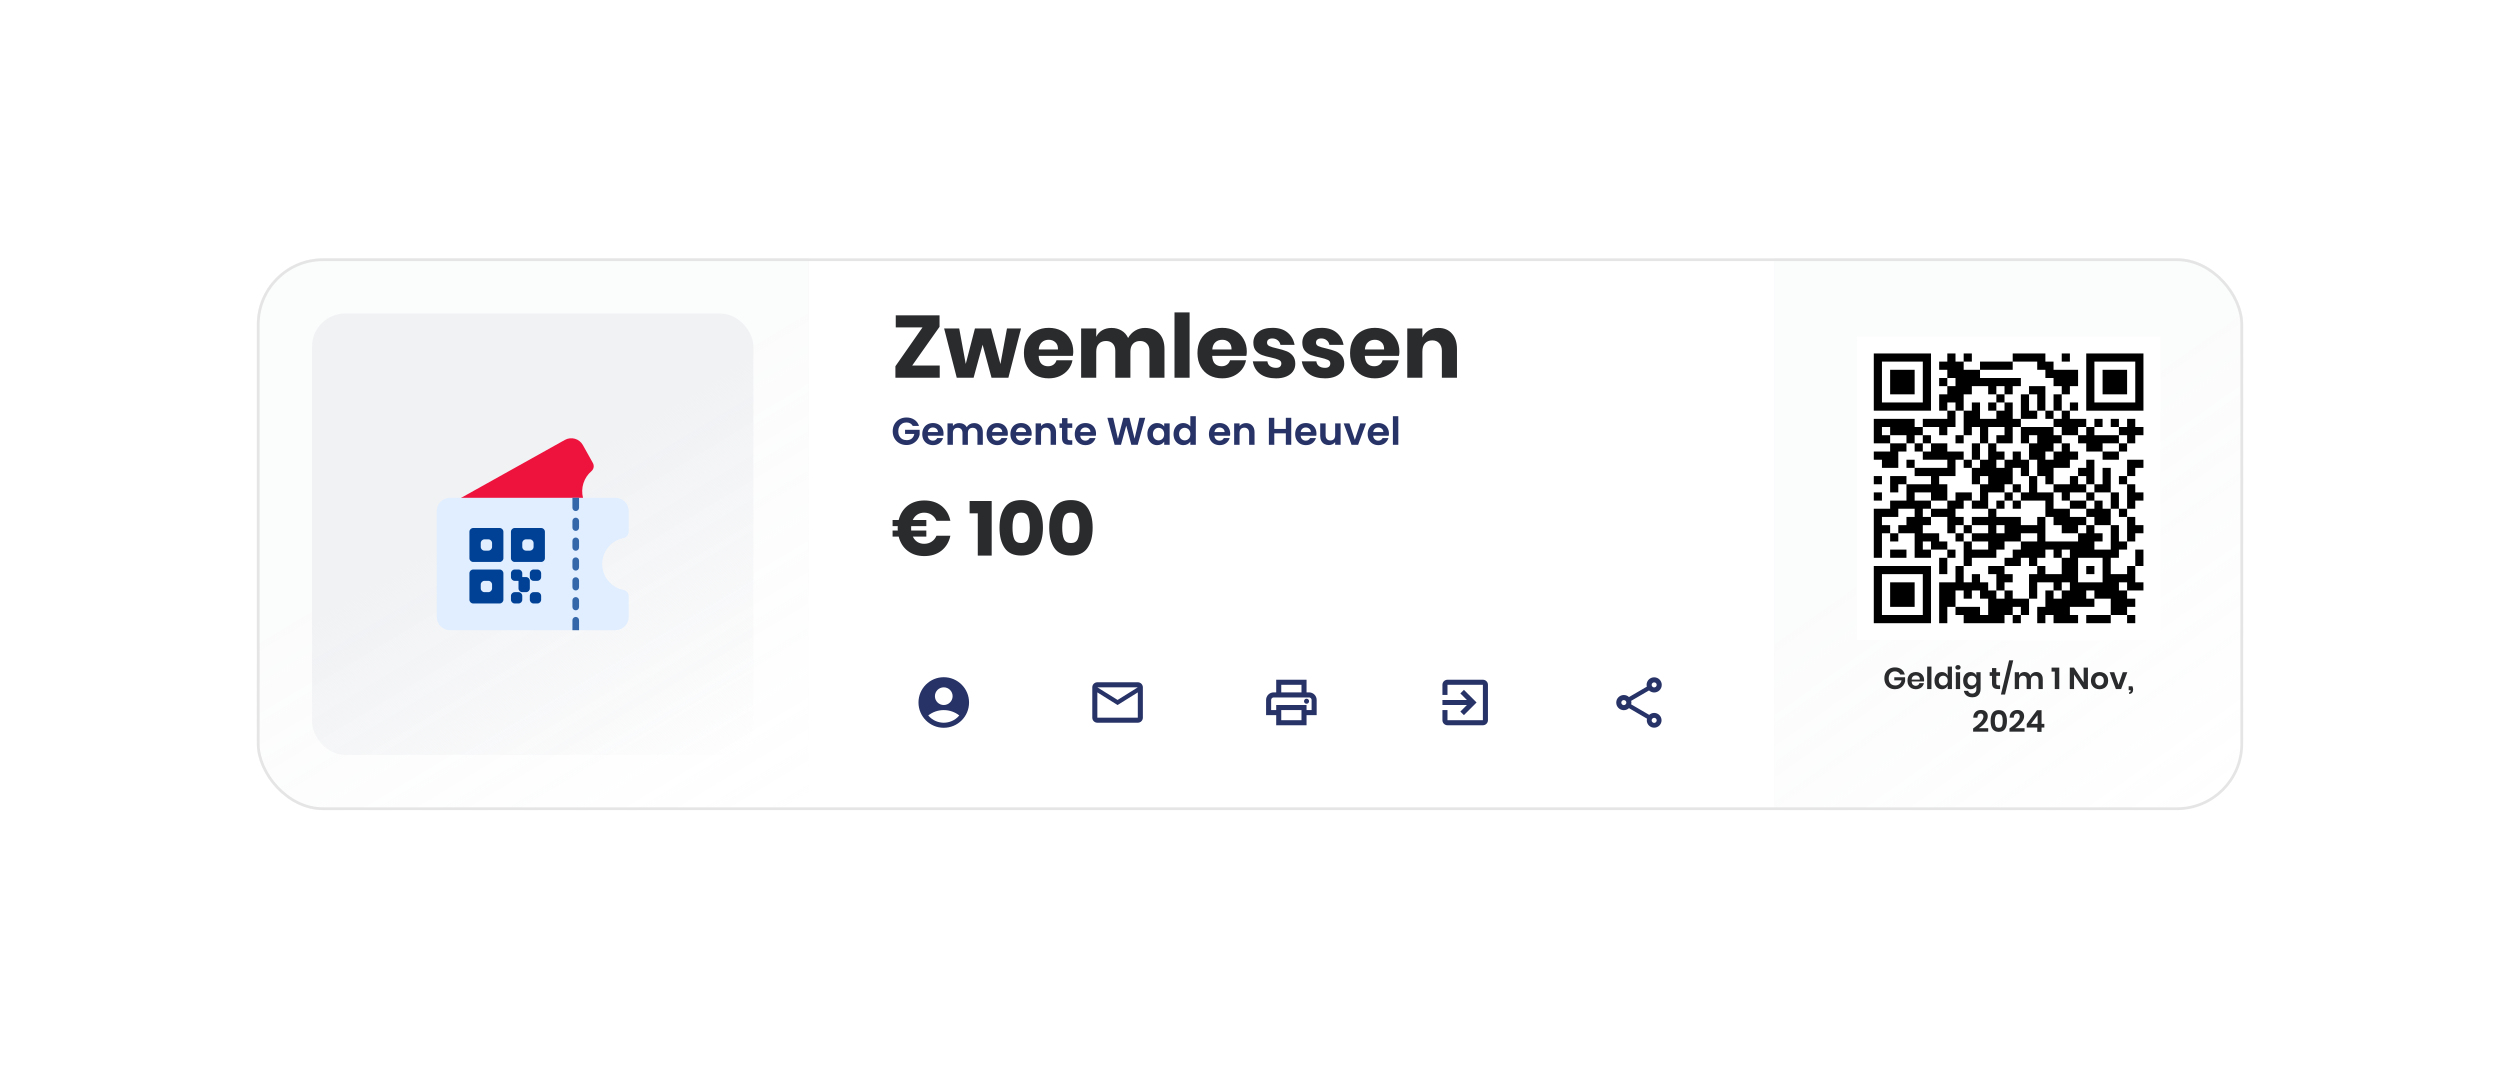 <svg width="584" height="249" viewBox="0 0 584 249" fill="none" xmlns="http://www.w3.org/2000/svg">
<g filter="url(#filter0_bd_2318_32341)">
<g clip-path="url(#clip0_2318_32341)">
<rect x="60" y="35" width="464" height="128.889" rx="15.467" fill="white" fill-opacity="0.75"/>
<rect width="128.889" height="128.889" transform="translate(60 35)" fill="url(#paint0_linear_2318_32341)"/>
<rect width="128.889" height="128.889" transform="translate(60 35)" fill="white" fill-opacity="0.75"/>
<rect x="72.889" y="47.889" width="103.111" height="103.111" rx="7.733" fill="url(#paint1_linear_2318_32341)"/>
<path d="M107.727 90.941L131.948 77.42C132.664 77.021 133.509 76.922 134.298 77.145C135.087 77.369 135.754 77.897 136.154 78.613L138.492 82.802C138.666 83.106 138.73 83.462 138.672 83.808C138.614 84.155 138.438 84.47 138.174 84.701C137.293 85.452 136.64 86.435 136.29 87.538C135.939 88.641 135.905 89.82 136.191 90.941L136.036 93.26H107.438L107.727 90.941Z" fill="#ED133C"/>
<path d="M140.675 106.4C140.675 107.831 141.171 109.218 142.078 110.324C142.986 111.431 144.249 112.188 145.652 112.468C145.996 112.54 146.304 112.729 146.523 113.002C146.743 113.276 146.862 113.617 146.858 113.968V118.768C146.858 119.588 146.532 120.374 145.953 120.954C145.373 121.534 144.586 121.86 143.766 121.86H105.119C104.299 121.86 103.513 121.534 102.933 120.954C102.353 120.374 102.027 119.588 102.027 118.768V94.033C102.027 93.213 102.353 92.427 102.933 91.847C103.513 91.267 104.299 90.941 105.119 90.941H143.766C144.586 90.941 145.373 91.267 145.953 91.847C146.532 92.427 146.858 93.213 146.858 94.033V98.833C146.862 99.184 146.743 99.525 146.523 99.799C146.304 100.072 145.996 100.261 145.652 100.333C144.249 100.612 142.986 101.37 142.078 102.476C141.171 103.583 140.675 104.969 140.675 106.4Z" fill="#E0EEFF"/>
<path d="M135.265 119.541V121.86H133.719V119.541C133.719 119.336 133.8 119.14 133.945 118.995C134.09 118.85 134.287 118.768 134.492 118.768C134.697 118.768 134.893 118.85 135.038 118.995C135.183 119.14 135.265 119.336 135.265 119.541Z" fill="#3367AA"/>
<path d="M134.492 114.13C134.287 114.13 134.09 114.212 133.945 114.357C133.8 114.502 133.719 114.698 133.719 114.903V116.449C133.719 116.654 133.8 116.851 133.945 116.996C134.09 117.141 134.287 117.222 134.492 117.222C134.697 117.222 134.893 117.141 135.038 116.996C135.183 116.851 135.265 116.654 135.265 116.449V114.903C135.265 114.698 135.183 114.502 135.038 114.357C134.893 114.212 134.697 114.13 134.492 114.13Z" fill="#3367AA"/>
<path d="M134.492 109.493C134.287 109.493 134.09 109.574 133.945 109.719C133.8 109.864 133.719 110.061 133.719 110.266V111.812C133.719 112.017 133.8 112.213 133.945 112.358C134.09 112.503 134.287 112.585 134.492 112.585C134.697 112.585 134.893 112.503 135.038 112.358C135.183 112.213 135.265 112.017 135.265 111.812V110.266C135.265 110.061 135.183 109.864 135.038 109.719C134.893 109.574 134.697 109.493 134.492 109.493Z" fill="#3367AA"/>
<path d="M134.492 104.855C134.287 104.855 134.09 104.936 133.945 105.081C133.8 105.226 133.719 105.423 133.719 105.628V107.174C133.719 107.379 133.8 107.575 133.945 107.72C134.09 107.865 134.287 107.947 134.492 107.947C134.697 107.947 134.893 107.865 135.038 107.72C135.183 107.575 135.265 107.379 135.265 107.174V105.628C135.265 105.423 135.183 105.226 135.038 105.081C134.893 104.936 134.697 104.855 134.492 104.855Z" fill="#3367AA"/>
<path d="M134.492 100.217C134.287 100.217 134.09 100.299 133.945 100.444C133.8 100.589 133.719 100.785 133.719 100.99V102.536C133.719 102.741 133.8 102.938 133.945 103.083C134.09 103.228 134.287 103.309 134.492 103.309C134.697 103.309 134.893 103.228 135.038 103.083C135.183 102.938 135.265 102.741 135.265 102.536V100.99C135.265 100.785 135.183 100.589 135.038 100.444C134.893 100.299 134.697 100.217 134.492 100.217Z" fill="#3367AA"/>
<path d="M134.492 95.579C134.287 95.579 134.09 95.661 133.945 95.806C133.8 95.951 133.719 96.147 133.719 96.352V97.898C133.719 98.103 133.8 98.3 133.945 98.445C134.09 98.59 134.287 98.671 134.492 98.671C134.697 98.671 134.893 98.59 135.038 98.445C135.183 98.3 135.265 98.103 135.265 97.898V96.352C135.265 96.147 135.183 95.951 135.038 95.806C134.893 95.661 134.697 95.579 134.492 95.579Z" fill="#3367AA"/>
<path d="M135.265 90.942V93.26C135.265 93.465 135.183 93.662 135.038 93.807C134.893 93.952 134.697 94.033 134.492 94.033C134.287 94.033 134.09 93.952 133.945 93.807C133.8 93.662 133.719 93.465 133.719 93.26V90.942H135.265Z" fill="#3367AA"/>
<path fill-rule="evenodd" clip-rule="evenodd" d="M109.658 98.874C109.658 98.387 110.053 97.993 110.54 97.993H116.711C117.198 97.993 117.593 98.387 117.593 98.874V105.046C117.593 105.533 117.198 105.927 116.711 105.927H110.54C110.053 105.927 109.658 105.533 109.658 105.046V98.874ZM112.303 101.519C112.303 101.032 112.698 100.638 113.185 100.638H114.066C114.553 100.638 114.948 101.032 114.948 101.519V102.401C114.948 102.888 114.553 103.283 114.066 103.283H113.185C112.698 103.283 112.303 102.888 112.303 102.401V101.519Z" fill="#004195"/>
<path fill-rule="evenodd" clip-rule="evenodd" d="M109.658 108.572C109.658 108.085 110.053 107.691 110.54 107.691H116.711C117.198 107.691 117.593 108.085 117.593 108.572V114.744C117.593 115.231 117.198 115.626 116.711 115.626H110.54C110.053 115.626 109.658 115.231 109.658 114.744V108.572ZM113.185 110.336C112.698 110.336 112.303 110.73 112.303 111.217V112.099C112.303 112.586 112.698 112.981 113.185 112.981H114.066C114.553 112.981 114.948 112.586 114.948 112.099V111.217C114.948 110.73 114.553 110.336 114.066 110.336H113.185Z" fill="#004195"/>
<path fill-rule="evenodd" clip-rule="evenodd" d="M120.239 97.993C119.752 97.993 119.357 98.387 119.357 98.874V105.046C119.357 105.533 119.752 105.927 120.239 105.927H126.411C126.897 105.927 127.292 105.533 127.292 105.046V98.874C127.292 98.387 126.897 97.993 126.411 97.993H120.239ZM122.002 101.519C122.002 101.032 122.397 100.638 122.884 100.638H123.766C124.253 100.638 124.647 101.032 124.647 101.519V102.401C124.647 102.888 124.253 103.282 123.766 103.282H122.884C122.397 103.282 122.002 102.888 122.002 102.401V101.519Z" fill="#004195"/>
<path d="M120.239 107.691C119.752 107.691 119.357 108.085 119.357 108.572V109.454C119.357 109.941 119.752 110.336 120.239 110.336H121.121V112.099C121.121 112.586 121.515 112.981 122.002 112.981H122.884C123.371 112.981 123.766 112.586 123.766 112.099V110.336C123.766 109.849 123.371 109.454 122.884 109.454H122.002V108.572C122.002 108.085 121.608 107.691 121.121 107.691H120.239Z" fill="#004195"/>
<path d="M120.239 112.981C119.752 112.981 119.357 113.376 119.357 113.863V114.744C119.357 115.231 119.752 115.626 120.239 115.626H121.121C121.608 115.626 122.002 115.231 122.002 114.744V113.863C122.002 113.376 121.608 112.981 121.121 112.981H120.239Z" fill="#004195"/>
<path d="M123.766 108.572C123.766 108.085 124.16 107.69 124.647 107.69H125.529C126.016 107.69 126.411 108.085 126.411 108.572V109.454C126.411 109.941 126.016 110.335 125.529 110.335H124.647C124.16 110.335 123.766 109.941 123.766 109.454V108.572Z" fill="#004195"/>
<path d="M124.647 112.981C124.16 112.981 123.766 113.376 123.766 113.863V114.744C123.766 115.231 124.16 115.626 124.647 115.626H125.529C126.016 115.626 126.411 115.231 126.411 114.744V113.863C126.411 113.376 126.016 112.981 125.529 112.981H124.647Z" fill="#004195"/>
<path d="M213.086 60.043H219.52V62.889H209.167V60.208L215.498 51.134H209.25V48.309H219.478V50.99L213.086 60.043ZM238.508 51.382L235.559 62.889H231.62L229.537 55.176L227.433 62.889H223.495L220.546 51.382H224.072L225.598 59.672L227.743 51.382H231.496L233.703 59.693L235.229 51.382H238.508ZM250.715 56.826C250.715 57.115 250.68 57.431 250.611 57.775H242.631C242.672 58.641 242.892 59.266 243.291 59.651C243.689 60.022 244.198 60.208 244.817 60.208C245.339 60.208 245.772 60.077 246.116 59.816C246.459 59.555 246.686 59.218 246.796 58.806H250.529C250.378 59.617 250.048 60.346 249.539 60.992C249.03 61.624 248.384 62.126 247.601 62.497C246.817 62.855 245.944 63.033 244.982 63.033C243.854 63.033 242.851 62.8 241.971 62.332C241.105 61.851 240.424 61.163 239.929 60.27C239.434 59.376 239.187 58.331 239.187 57.135C239.187 55.925 239.427 54.881 239.908 54.001C240.403 53.107 241.091 52.427 241.971 51.959C242.851 51.478 243.854 51.237 244.982 51.237C246.123 51.237 247.126 51.471 247.992 51.938C248.859 52.406 249.525 53.066 249.993 53.918C250.474 54.757 250.715 55.726 250.715 56.826ZM247.147 56.29C247.161 55.534 246.954 54.97 246.528 54.599C246.116 54.214 245.6 54.021 244.982 54.021C244.335 54.021 243.799 54.214 243.373 54.599C242.947 54.984 242.706 55.547 242.651 56.29H247.147ZM267.463 51.258C268.879 51.258 269.992 51.698 270.803 52.578C271.615 53.444 272.02 54.654 272.02 56.207V62.889H268.514V56.62C268.514 55.891 268.315 55.327 267.916 54.929C267.531 54.516 267.002 54.31 266.328 54.31C265.627 54.31 265.07 54.53 264.658 54.97C264.259 55.396 264.06 56.001 264.06 56.785V62.889H260.534V56.62C260.534 55.891 260.341 55.327 259.956 54.929C259.571 54.516 259.042 54.31 258.368 54.31C257.667 54.31 257.11 54.523 256.698 54.949C256.285 55.376 256.079 55.987 256.079 56.785V62.889H252.553V51.382H256.079V53.341C256.382 52.695 256.842 52.186 257.461 51.815C258.093 51.444 258.829 51.258 259.667 51.258C260.547 51.258 261.324 51.464 261.998 51.877C262.671 52.275 263.18 52.853 263.524 53.609C263.923 52.894 264.466 52.324 265.153 51.897C265.854 51.471 266.624 51.258 267.463 51.258ZM277.89 47.629V62.889H274.363V47.629H277.89ZM291.254 56.826C291.254 57.115 291.22 57.431 291.151 57.775H283.17C283.211 58.641 283.431 59.266 283.83 59.651C284.229 60.022 284.737 60.208 285.356 60.208C285.879 60.208 286.312 60.077 286.655 59.816C286.999 59.555 287.226 59.218 287.336 58.806H291.068C290.917 59.617 290.587 60.346 290.079 60.992C289.57 61.624 288.924 62.126 288.14 62.497C287.356 62.855 286.483 63.033 285.521 63.033C284.394 63.033 283.39 62.8 282.51 62.332C281.644 61.851 280.964 61.163 280.469 60.27C279.974 59.376 279.726 58.331 279.726 57.135C279.726 55.925 279.967 54.881 280.448 54.001C280.943 53.107 281.63 52.427 282.51 51.959C283.39 51.478 284.394 51.237 285.521 51.237C286.662 51.237 287.666 51.471 288.532 51.938C289.398 52.406 290.065 53.066 290.532 53.918C291.014 54.757 291.254 55.726 291.254 56.826ZM287.686 56.29C287.7 55.534 287.494 54.97 287.068 54.599C286.655 54.214 286.14 54.021 285.521 54.021C284.875 54.021 284.339 54.214 283.913 54.599C283.486 54.984 283.246 55.547 283.191 56.29H287.686ZM297.279 51.237C298.736 51.237 299.898 51.602 300.764 52.33C301.644 53.059 302.194 54.021 302.414 55.218H299.114C299.018 54.75 298.798 54.386 298.454 54.124C298.124 53.849 297.705 53.712 297.196 53.712C296.797 53.712 296.495 53.801 296.289 53.98C296.083 54.145 295.979 54.386 295.979 54.702C295.979 55.059 296.165 55.327 296.536 55.506C296.921 55.685 297.519 55.864 298.33 56.042C299.21 56.249 299.932 56.462 300.496 56.682C301.059 56.888 301.547 57.232 301.96 57.713C302.372 58.194 302.579 58.84 302.579 59.651C302.579 60.311 302.4 60.895 302.042 61.404C301.685 61.913 301.169 62.312 300.496 62.6C299.822 62.889 299.025 63.033 298.104 63.033C296.55 63.033 295.306 62.69 294.371 62.002C293.436 61.315 292.866 60.332 292.659 59.053H296.062C296.117 59.548 296.323 59.926 296.681 60.187C297.052 60.449 297.526 60.579 298.104 60.579C298.502 60.579 298.805 60.49 299.011 60.311C299.217 60.119 299.32 59.871 299.32 59.569C299.32 59.17 299.128 58.888 298.743 58.723C298.372 58.544 297.76 58.359 296.907 58.166C296.055 57.988 295.354 57.795 294.804 57.589C294.254 57.383 293.78 57.053 293.381 56.599C292.982 56.132 292.783 55.499 292.783 54.702C292.783 53.671 293.175 52.839 293.959 52.207C294.742 51.56 295.849 51.237 297.279 51.237ZM308.718 51.237C310.175 51.237 311.337 51.602 312.203 52.33C313.083 53.059 313.633 54.021 313.853 55.218H310.553C310.457 54.75 310.237 54.386 309.893 54.124C309.563 53.849 309.144 53.712 308.635 53.712C308.236 53.712 307.934 53.801 307.728 53.98C307.521 54.145 307.418 54.386 307.418 54.702C307.418 55.059 307.604 55.327 307.975 55.506C308.36 55.685 308.958 55.864 309.769 56.042C310.649 56.249 311.371 56.462 311.935 56.682C312.498 56.888 312.986 57.232 313.399 57.713C313.811 58.194 314.017 58.84 314.017 59.651C314.017 60.311 313.839 60.895 313.481 61.404C313.124 61.913 312.608 62.312 311.935 62.6C311.261 62.889 310.464 63.033 309.542 63.033C307.989 63.033 306.745 62.69 305.81 62.002C304.875 61.315 304.304 60.332 304.098 59.053H307.501C307.556 59.548 307.762 59.926 308.12 60.187C308.491 60.449 308.965 60.579 309.542 60.579C309.941 60.579 310.244 60.49 310.45 60.311C310.656 60.119 310.759 59.871 310.759 59.569C310.759 59.17 310.567 58.888 310.182 58.723C309.811 58.544 309.199 58.359 308.346 58.166C307.494 57.988 306.793 57.795 306.243 57.589C305.693 57.383 305.219 57.053 304.82 56.599C304.421 56.132 304.222 55.499 304.222 54.702C304.222 53.671 304.614 52.839 305.397 52.207C306.181 51.56 307.288 51.237 308.718 51.237ZM326.9 56.826C326.9 57.115 326.866 57.431 326.797 57.775H318.816C318.857 58.641 319.077 59.266 319.476 59.651C319.875 60.022 320.383 60.208 321.002 60.208C321.524 60.208 321.957 60.077 322.301 59.816C322.645 59.555 322.872 59.218 322.982 58.806H326.714C326.563 59.617 326.233 60.346 325.724 60.992C325.216 61.624 324.57 62.126 323.786 62.497C323.002 62.855 322.129 63.033 321.167 63.033C320.04 63.033 319.036 62.8 318.156 62.332C317.29 61.851 316.609 61.163 316.114 60.27C315.62 59.376 315.372 58.331 315.372 57.135C315.372 55.925 315.613 54.881 316.094 54.001C316.589 53.107 317.276 52.427 318.156 51.959C319.036 51.478 320.04 51.237 321.167 51.237C322.308 51.237 323.312 51.471 324.178 51.938C325.044 52.406 325.711 53.066 326.178 53.918C326.659 54.757 326.9 55.726 326.9 56.826ZM323.332 56.29C323.346 55.534 323.14 54.97 322.714 54.599C322.301 54.214 321.786 54.021 321.167 54.021C320.521 54.021 319.985 54.214 319.558 54.599C319.132 54.984 318.892 55.547 318.837 56.29H323.332ZM336.038 51.258C337.358 51.258 338.403 51.698 339.173 52.578C339.957 53.458 340.349 54.667 340.349 56.207V62.889H336.822V56.62C336.822 55.85 336.616 55.252 336.203 54.826C335.805 54.386 335.269 54.166 334.595 54.166C333.88 54.166 333.309 54.393 332.883 54.846C332.471 55.3 332.265 55.946 332.265 56.785V62.889H328.738V51.382H332.265V53.485C332.595 52.798 333.083 52.255 333.729 51.856C334.389 51.457 335.159 51.258 336.038 51.258Z" fill="#2A2B2D"/>
<path d="M213.226 74.153C213.082 73.888 212.883 73.687 212.631 73.548C212.378 73.41 212.083 73.341 211.746 73.341C211.374 73.341 211.043 73.425 210.754 73.593C210.465 73.762 210.24 74.002 210.077 74.315C209.915 74.628 209.834 74.989 209.834 75.398C209.834 75.819 209.915 76.186 210.077 76.499C210.246 76.811 210.477 77.052 210.772 77.22C211.067 77.389 211.41 77.473 211.801 77.473C212.282 77.473 212.676 77.347 212.982 77.094C213.289 76.835 213.491 76.478 213.587 76.02H211.422V75.055H214.832V76.156C214.748 76.595 214.567 77.001 214.291 77.374C214.014 77.747 213.656 78.047 213.217 78.276C212.784 78.498 212.297 78.61 211.755 78.61C211.148 78.61 210.598 78.474 210.104 78.204C209.617 77.927 209.232 77.545 208.95 77.058C208.673 76.571 208.535 76.017 208.535 75.398C208.535 74.778 208.673 74.225 208.95 73.738C209.232 73.245 209.617 72.863 210.104 72.592C210.598 72.315 211.145 72.177 211.746 72.177C212.456 72.177 213.073 72.351 213.596 72.7C214.119 73.043 214.48 73.527 214.679 74.153H213.226ZM220.413 75.948C220.413 76.129 220.401 76.291 220.377 76.435H216.723C216.753 76.796 216.879 77.079 217.102 77.283C217.324 77.488 217.598 77.59 217.923 77.59C218.392 77.59 218.726 77.389 218.924 76.986H220.287C220.142 77.467 219.866 77.864 219.457 78.177C219.048 78.483 218.545 78.637 217.95 78.637C217.469 78.637 217.036 78.531 216.651 78.321C216.272 78.105 215.974 77.801 215.758 77.41C215.547 77.019 215.442 76.568 215.442 76.056C215.442 75.539 215.547 75.085 215.758 74.694C215.968 74.303 216.263 74.002 216.642 73.792C217.021 73.581 217.457 73.476 217.95 73.476C218.425 73.476 218.849 73.578 219.222 73.783C219.601 73.987 219.893 74.279 220.097 74.658C220.308 75.031 220.413 75.461 220.413 75.948ZM219.105 75.587C219.099 75.263 218.981 75.004 218.753 74.811C218.524 74.613 218.245 74.514 217.914 74.514C217.601 74.514 217.336 74.61 217.12 74.802C216.909 74.989 216.78 75.25 216.732 75.587H219.105ZM227.542 73.485C228.156 73.485 228.649 73.675 229.022 74.053C229.401 74.426 229.59 74.95 229.59 75.623V78.556H228.327V75.795C228.327 75.404 228.228 75.106 228.029 74.902C227.831 74.691 227.56 74.586 227.217 74.586C226.875 74.586 226.601 74.691 226.396 74.902C226.198 75.106 226.099 75.404 226.099 75.795V78.556H224.836V75.795C224.836 75.404 224.736 75.106 224.538 74.902C224.339 74.691 224.069 74.586 223.726 74.586C223.377 74.586 223.1 74.691 222.896 74.902C222.697 75.106 222.598 75.404 222.598 75.795V78.556H221.335V73.557H222.598V74.162C222.76 73.951 222.968 73.786 223.221 73.665C223.479 73.545 223.762 73.485 224.069 73.485C224.46 73.485 224.808 73.569 225.115 73.738C225.422 73.9 225.66 74.135 225.828 74.441C225.99 74.153 226.225 73.921 226.532 73.747C226.845 73.572 227.181 73.485 227.542 73.485ZM235.435 75.948C235.435 76.129 235.423 76.291 235.399 76.435H231.745C231.775 76.796 231.902 77.079 232.124 77.283C232.347 77.488 232.62 77.59 232.945 77.59C233.414 77.59 233.748 77.389 233.947 76.986H235.309C235.165 77.467 234.888 77.864 234.479 78.177C234.07 78.483 233.568 78.637 232.972 78.637C232.491 78.637 232.058 78.531 231.673 78.321C231.294 78.105 230.996 77.801 230.78 77.41C230.569 77.019 230.464 76.568 230.464 76.056C230.464 75.539 230.569 75.085 230.78 74.694C230.99 74.303 231.285 74.002 231.664 73.792C232.043 73.581 232.479 73.476 232.972 73.476C233.447 73.476 233.871 73.578 234.244 73.783C234.623 73.987 234.915 74.279 235.12 74.658C235.33 75.031 235.435 75.461 235.435 75.948ZM234.127 75.587C234.121 75.263 234.004 75.004 233.775 74.811C233.547 74.613 233.267 74.514 232.936 74.514C232.623 74.514 232.359 74.61 232.142 74.802C231.932 74.989 231.802 75.25 231.754 75.587H234.127ZM241.004 75.948C241.004 76.129 240.992 76.291 240.968 76.435H237.314C237.344 76.796 237.47 77.079 237.693 77.283C237.915 77.488 238.189 77.59 238.514 77.59C238.983 77.59 239.317 77.389 239.515 76.986H240.877C240.733 77.467 240.456 77.864 240.047 78.177C239.638 78.483 239.136 78.637 238.541 78.637C238.059 78.637 237.626 78.531 237.241 78.321C236.863 78.105 236.565 77.801 236.348 77.41C236.138 77.019 236.032 76.568 236.032 76.056C236.032 75.539 236.138 75.085 236.348 74.694C236.559 74.303 236.854 74.002 237.232 73.792C237.611 73.581 238.047 73.476 238.541 73.476C239.016 73.476 239.44 73.578 239.813 73.783C240.192 73.987 240.483 74.279 240.688 74.658C240.898 75.031 241.004 75.461 241.004 75.948ZM239.696 75.587C239.689 75.263 239.572 75.004 239.344 74.811C239.115 74.613 238.835 74.514 238.505 74.514C238.192 74.514 237.927 74.61 237.711 74.802C237.5 74.989 237.371 75.25 237.323 75.587H239.696ZM244.696 73.485C245.291 73.485 245.772 73.675 246.139 74.053C246.506 74.426 246.689 74.95 246.689 75.623V78.556H245.426V75.795C245.426 75.398 245.327 75.094 245.129 74.883C244.93 74.667 244.659 74.559 244.317 74.559C243.968 74.559 243.691 74.667 243.487 74.883C243.288 75.094 243.189 75.398 243.189 75.795V78.556H241.926V73.557H243.189V74.18C243.357 73.963 243.571 73.795 243.829 73.675C244.094 73.548 244.383 73.485 244.696 73.485ZM249.361 74.595V77.013C249.361 77.181 249.4 77.305 249.478 77.383C249.563 77.455 249.701 77.491 249.894 77.491H250.48V78.556H249.686C248.621 78.556 248.089 78.038 248.089 77.004V74.595H247.494V73.557H248.089V72.321H249.361V73.557H250.48V74.595H249.361ZM256.035 75.948C256.035 76.129 256.023 76.291 255.999 76.435H252.345C252.375 76.796 252.501 77.079 252.724 77.283C252.946 77.488 253.22 77.59 253.545 77.59C254.014 77.59 254.348 77.389 254.546 76.986H255.909C255.764 77.467 255.488 77.864 255.079 78.177C254.67 78.483 254.167 78.637 253.572 78.637C253.091 78.637 252.658 78.531 252.273 78.321C251.894 78.105 251.596 77.801 251.379 77.41C251.169 77.019 251.064 76.568 251.064 76.056C251.064 75.539 251.169 75.085 251.379 74.694C251.59 74.303 251.885 74.002 252.264 73.792C252.643 73.581 253.079 73.476 253.572 73.476C254.047 73.476 254.471 73.578 254.844 73.783C255.223 73.987 255.515 74.279 255.719 74.658C255.93 75.031 256.035 75.461 256.035 75.948ZM254.727 75.587C254.721 75.263 254.603 75.004 254.375 74.811C254.146 74.613 253.867 74.514 253.536 74.514C253.223 74.514 252.958 74.61 252.742 74.802C252.531 74.989 252.402 75.25 252.354 75.587H254.727ZM267.524 72.258L265.765 78.556H264.276L263.094 74.072L261.858 78.556L260.379 78.565L258.683 72.258H260.036L261.146 77.148L262.427 72.258H263.834L265.043 77.121L266.162 72.258H267.524ZM268.024 76.038C268.024 75.533 268.124 75.085 268.322 74.694C268.527 74.303 268.8 74.002 269.143 73.792C269.492 73.581 269.88 73.476 270.307 73.476C270.68 73.476 271.005 73.551 271.281 73.702C271.564 73.852 271.79 74.041 271.958 74.27V73.557H273.23V78.556H271.958V77.825C271.796 78.059 271.57 78.255 271.281 78.411C270.999 78.562 270.671 78.637 270.298 78.637C269.877 78.637 269.492 78.528 269.143 78.312C268.8 78.095 268.527 77.792 268.322 77.401C268.124 77.004 268.024 76.55 268.024 76.038ZM271.958 76.056C271.958 75.75 271.898 75.488 271.778 75.272C271.657 75.049 271.495 74.88 271.29 74.766C271.086 74.646 270.866 74.586 270.632 74.586C270.397 74.586 270.181 74.643 269.982 74.757C269.784 74.871 269.621 75.04 269.495 75.263C269.375 75.479 269.315 75.738 269.315 76.038C269.315 76.339 269.375 76.604 269.495 76.832C269.621 77.055 269.784 77.226 269.982 77.347C270.187 77.467 270.403 77.527 270.632 77.527C270.866 77.527 271.086 77.47 271.29 77.356C271.495 77.235 271.657 77.067 271.778 76.85C271.898 76.628 271.958 76.363 271.958 76.056ZM274.139 76.038C274.139 75.533 274.238 75.085 274.437 74.694C274.641 74.303 274.918 74.002 275.267 73.792C275.616 73.581 276.004 73.476 276.431 73.476C276.755 73.476 277.065 73.548 277.36 73.693C277.655 73.831 277.889 74.017 278.064 74.252V71.879H279.345V78.556H278.064V77.816C277.907 78.062 277.688 78.261 277.405 78.411C277.122 78.562 276.795 78.637 276.422 78.637C276.001 78.637 275.616 78.528 275.267 78.312C274.918 78.095 274.641 77.792 274.437 77.401C274.238 77.004 274.139 76.55 274.139 76.038ZM278.073 76.056C278.073 75.75 278.013 75.488 277.892 75.272C277.772 75.049 277.61 74.88 277.405 74.766C277.201 74.646 276.981 74.586 276.746 74.586C276.512 74.586 276.295 74.643 276.097 74.757C275.898 74.871 275.736 75.04 275.61 75.263C275.489 75.479 275.429 75.738 275.429 76.038C275.429 76.339 275.489 76.604 275.61 76.832C275.736 77.055 275.898 77.226 276.097 77.347C276.301 77.467 276.518 77.527 276.746 77.527C276.981 77.527 277.201 77.47 277.405 77.356C277.61 77.235 277.772 77.067 277.892 76.85C278.013 76.628 278.073 76.363 278.073 76.056ZM287.375 75.948C287.375 76.129 287.363 76.291 287.339 76.435H283.685C283.715 76.796 283.841 77.079 284.064 77.283C284.286 77.488 284.56 77.59 284.885 77.59C285.354 77.59 285.688 77.389 285.886 76.986H287.248C287.104 77.467 286.827 77.864 286.418 78.177C286.009 78.483 285.507 78.637 284.912 78.637C284.431 78.637 283.997 78.531 283.612 78.321C283.234 78.105 282.936 77.801 282.719 77.41C282.509 77.019 282.404 76.568 282.404 76.056C282.404 75.539 282.509 75.085 282.719 74.694C282.93 74.303 283.225 74.002 283.603 73.792C283.982 73.581 284.418 73.476 284.912 73.476C285.387 73.476 285.811 73.578 286.184 73.783C286.563 73.987 286.854 74.279 287.059 74.658C287.269 75.031 287.375 75.461 287.375 75.948ZM286.067 75.587C286.061 75.263 285.943 75.004 285.715 74.811C285.486 74.613 285.206 74.514 284.876 74.514C284.563 74.514 284.298 74.61 284.082 74.802C283.871 74.989 283.742 75.25 283.694 75.587H286.067ZM291.067 73.485C291.662 73.485 292.143 73.675 292.51 74.053C292.877 74.426 293.06 74.95 293.06 75.623V78.556H291.797V75.795C291.797 75.398 291.698 75.094 291.5 74.883C291.301 74.667 291.03 74.559 290.688 74.559C290.339 74.559 290.062 74.667 289.858 74.883C289.659 75.094 289.56 75.398 289.56 75.795V78.556H288.297V73.557H289.56V74.18C289.728 73.963 289.942 73.795 290.2 73.675C290.465 73.548 290.754 73.485 291.067 73.485ZM301.635 72.258V78.556H300.372V75.876H297.675V78.556H296.411V72.258H297.675V74.847H300.372V72.258H301.635ZM307.525 75.948C307.525 76.129 307.513 76.291 307.489 76.435H303.835C303.865 76.796 303.991 77.079 304.214 77.283C304.436 77.488 304.71 77.59 305.035 77.59C305.504 77.59 305.838 77.389 306.036 76.986H307.399C307.254 77.467 306.978 77.864 306.569 78.177C306.16 78.483 305.657 78.637 305.062 78.637C304.581 78.637 304.148 78.531 303.763 78.321C303.384 78.105 303.086 77.801 302.869 77.41C302.659 77.019 302.554 76.568 302.554 76.056C302.554 75.539 302.659 75.085 302.869 74.694C303.08 74.303 303.375 74.002 303.754 73.792C304.133 73.581 304.569 73.476 305.062 73.476C305.537 73.476 305.961 73.578 306.334 73.783C306.713 73.987 307.005 74.279 307.209 74.658C307.42 75.031 307.525 75.461 307.525 75.948ZM306.217 75.587C306.211 75.263 306.093 75.004 305.865 74.811C305.636 74.613 305.357 74.514 305.026 74.514C304.713 74.514 304.448 74.61 304.232 74.802C304.021 74.989 303.892 75.25 303.844 75.587H306.217ZM313.166 73.557V78.556H311.893V77.924C311.731 78.141 311.517 78.312 311.253 78.438C310.994 78.559 310.711 78.619 310.405 78.619C310.014 78.619 309.668 78.537 309.367 78.375C309.066 78.207 308.829 77.963 308.654 77.644C308.486 77.32 308.402 76.935 308.402 76.49V73.557H309.665V76.309C309.665 76.706 309.764 77.013 309.963 77.229C310.161 77.44 310.432 77.545 310.775 77.545C311.124 77.545 311.397 77.44 311.596 77.229C311.794 77.013 311.893 76.706 311.893 76.309V73.557H313.166ZM316.496 77.392L317.759 73.557H319.103L317.254 78.556H315.72L313.879 73.557H315.233L316.496 77.392ZM324.459 75.948C324.459 76.129 324.447 76.291 324.423 76.435H320.769C320.799 76.796 320.926 77.079 321.148 77.283C321.371 77.488 321.644 77.59 321.969 77.59C322.438 77.59 322.772 77.389 322.971 76.986H324.333C324.189 77.467 323.912 77.864 323.503 78.177C323.094 78.483 322.592 78.637 321.996 78.637C321.515 78.637 321.082 78.531 320.697 78.321C320.318 78.105 320.02 77.801 319.804 77.41C319.593 77.019 319.488 76.568 319.488 76.056C319.488 75.539 319.593 75.085 319.804 74.694C320.014 74.303 320.309 74.002 320.688 73.792C321.067 73.581 321.503 73.476 321.996 73.476C322.471 73.476 322.895 73.578 323.268 73.783C323.647 73.987 323.939 74.279 324.143 74.658C324.354 75.031 324.459 75.461 324.459 75.948ZM323.151 75.587C323.145 75.263 323.028 75.004 322.799 74.811C322.571 74.613 322.291 74.514 321.96 74.514C321.647 74.514 321.383 74.61 321.166 74.802C320.956 74.989 320.826 75.25 320.778 75.587H323.151ZM326.644 71.879V78.556H325.381V71.879H326.644Z" fill="#273266"/>
<path d="M215.87 101.684C216.555 101.684 217.145 101.515 217.638 101.178C218.143 100.842 218.516 100.384 218.757 99.807H222.005C221.704 101.251 221.018 102.405 219.948 103.272C218.877 104.126 217.536 104.553 215.924 104.553C214.384 104.553 213.085 104.144 212.026 103.326C210.98 102.508 210.282 101.401 209.933 100.006H208.507V98.58H209.716C209.704 98.46 209.698 98.285 209.698 98.057C209.698 97.828 209.704 97.66 209.716 97.552H208.507V96.126H209.933C210.282 94.719 210.98 93.606 212.026 92.788C213.085 91.97 214.384 91.561 215.924 91.561C217.536 91.561 218.877 91.988 219.948 92.842C221.018 93.696 221.704 94.851 222.005 96.306H218.757C218.516 95.717 218.143 95.254 217.638 94.917C217.145 94.58 216.555 94.412 215.87 94.412C215.28 94.412 214.751 94.562 214.282 94.863C213.825 95.164 213.47 95.585 213.217 96.126H216.393V97.552H212.856C212.844 97.66 212.838 97.828 212.838 98.057C212.838 98.297 212.844 98.472 212.856 98.58H216.393V100.006H213.235C213.488 100.535 213.843 100.95 214.3 101.251C214.757 101.539 215.28 101.684 215.87 101.684ZM226.497 94.574V91.687H231.658V104.444H228.41V94.574H226.497ZM234.697 102.676C233.891 101.509 233.488 99.927 233.488 97.93C233.488 95.945 233.891 94.376 234.697 93.221C235.503 92.054 236.79 91.471 238.559 91.471C240.315 91.471 241.596 92.054 242.402 93.221C243.22 94.376 243.629 95.945 243.629 97.93C243.629 99.927 243.22 101.509 242.402 102.676C241.596 103.843 240.315 104.426 238.559 104.426C236.79 104.426 235.503 103.843 234.697 102.676ZM240.147 100.583C240.423 99.957 240.562 99.073 240.562 97.93C240.562 96.788 240.423 95.915 240.147 95.314C239.882 94.701 239.353 94.394 238.559 94.394C237.753 94.394 237.211 94.701 236.935 95.314C236.658 95.927 236.52 96.8 236.52 97.93C236.52 99.073 236.658 99.957 236.935 100.583C237.211 101.196 237.753 101.503 238.559 101.503C239.353 101.503 239.882 101.196 240.147 100.583ZM246.31 102.676C245.504 101.509 245.101 99.927 245.101 97.93C245.101 95.945 245.504 94.376 246.31 93.221C247.116 92.054 248.403 91.471 250.171 91.471C251.928 91.471 253.209 92.054 254.015 93.221C254.833 94.376 255.242 95.945 255.242 97.93C255.242 99.927 254.833 101.509 254.015 102.676C253.209 103.843 251.928 104.426 250.171 104.426C248.403 104.426 247.116 103.843 246.31 102.676ZM251.759 100.583C252.036 99.957 252.174 99.073 252.174 97.93C252.174 96.788 252.036 95.915 251.759 95.314C251.494 94.701 250.965 94.394 250.171 94.394C249.365 94.394 248.824 94.701 248.547 95.314C248.271 95.927 248.132 96.8 248.132 97.93C248.132 99.073 248.271 99.957 248.547 100.583C248.824 101.196 249.365 101.503 250.171 101.503C250.965 101.503 251.494 101.196 251.759 100.583Z" fill="#2A2B2D"/>
<rect x="208.219" y="126.511" width="24.489" height="24.489" rx="12.244" fill="white"/>
<g clip-path="url(#clip1_2318_32341)">
<path d="M220.464 132.848C217.203 132.848 214.557 135.495 214.557 138.756C214.557 142.016 217.203 144.663 220.464 144.663C223.725 144.663 226.371 142.016 226.371 138.756C226.371 135.495 223.725 132.848 220.464 132.848ZM220.464 135.211C221.604 135.211 222.532 136.139 222.532 137.279C222.532 138.419 221.604 139.346 220.464 139.346C219.324 139.346 218.396 138.419 218.396 137.279C218.396 136.139 219.324 135.211 220.464 135.211ZM220.464 143.482C219.265 143.482 217.847 142.997 216.837 141.78C217.835 141 219.094 140.528 220.464 140.528C221.835 140.528 223.093 141 224.091 141.78C223.081 142.997 221.663 143.482 220.464 143.482Z" fill="#273266"/>
</g>
<rect x="248.82" y="126.511" width="24.489" height="24.489" rx="12.244" fill="white"/>
<path fill-rule="evenodd" clip-rule="evenodd" d="M266.973 135.211C266.973 134.561 266.441 134.03 265.792 134.03H256.34C255.69 134.03 255.158 134.561 255.158 135.211V142.3C255.158 142.95 255.69 143.481 256.34 143.481H265.792C266.441 143.481 266.973 142.95 266.973 142.3V135.211ZM265.792 135.211L261.066 138.159L256.34 135.211H265.792ZM261.066 139.346L256.34 136.393V142.3H265.792V136.393L261.066 139.346Z" fill="#273266"/>
<rect x="289.42" y="126.511" width="24.489" height="24.489" rx="12.244" fill="white"/>
<path fill-rule="evenodd" clip-rule="evenodd" d="M305.8 136.393H305.21V133.439H298.121V136.393H297.53C296.549 136.393 295.758 137.184 295.758 138.165V141.709H298.121V144.072H305.21V141.709H307.573V138.165C307.573 137.184 306.781 136.393 305.8 136.393ZM299.302 134.62H304.028V136.393H299.302V134.62ZM304.028 142.891V141.709V140.528H299.302V142.891H304.028ZM305.21 140.528V139.346H298.121V140.528H296.94V138.165C296.94 137.84 297.206 137.574 297.53 137.574H305.801C306.126 137.574 306.392 137.84 306.392 138.165V140.528H305.21ZM304.619 138.46C304.619 138.134 304.883 137.869 305.21 137.869C305.536 137.869 305.8 138.134 305.8 138.46C305.8 138.786 305.536 139.051 305.21 139.051C304.883 139.051 304.619 138.786 304.619 138.46Z" fill="#273266"/>
<rect x="330.021" y="126.511" width="24.489" height="24.489" rx="12.244" fill="white"/>
<path fill-rule="evenodd" clip-rule="evenodd" d="M338.133 133.439H346.403C347.053 133.439 347.585 133.971 347.585 134.62V142.891C347.585 143.541 347.053 144.072 346.403 144.072H338.133C337.477 144.072 336.951 143.541 336.951 142.891V140.528H338.133V142.891H346.403V134.62H338.133V136.983H336.951V134.62C336.951 133.971 337.477 133.439 338.133 133.439ZM341.972 141.709L341.14 140.876L342.664 139.346H336.951V138.165H342.664L341.14 136.635L341.972 135.802L344.926 138.756L341.972 141.709Z" fill="#273266"/>
<rect x="370.623" y="126.511" width="24.489" height="24.489" rx="12.244" fill="white"/>
<path fill-rule="evenodd" clip-rule="evenodd" d="M385.256 141.644C385.563 141.367 385.965 141.189 386.414 141.189C387.365 141.189 388.139 141.963 388.139 142.914C388.139 143.865 387.365 144.639 386.414 144.639C385.463 144.639 384.689 143.865 384.689 142.914C384.689 142.784 384.707 142.654 384.736 142.53L380.53 140.073C380.211 140.368 379.792 140.551 379.325 140.551C378.344 140.551 377.553 139.76 377.553 138.779C377.553 137.799 378.344 137.007 379.325 137.007C379.792 137.007 380.211 137.19 380.53 137.485L384.695 135.058C384.665 134.922 384.642 134.786 384.642 134.644C384.642 133.663 385.433 132.872 386.414 132.872C387.394 132.872 388.186 133.663 388.186 134.644C388.186 135.625 387.394 136.416 386.414 136.416C385.947 136.416 385.528 136.233 385.209 135.938L381.044 138.366C381.074 138.502 381.097 138.637 381.097 138.779C381.097 138.921 381.074 139.057 381.044 139.193L385.256 141.644ZM387.005 134.644C387.005 134.319 386.739 134.053 386.414 134.053C386.089 134.053 385.824 134.319 385.824 134.644C385.824 134.969 386.089 135.235 386.414 135.235C386.739 135.235 387.005 134.969 387.005 134.644ZM379.325 139.37C379 139.37 378.735 139.104 378.735 138.779C378.735 138.454 379 138.188 379.325 138.188C379.65 138.188 379.916 138.454 379.916 138.779C379.916 139.104 379.65 139.37 379.325 139.37ZM385.824 142.926C385.824 143.251 386.089 143.517 386.414 143.517C386.739 143.517 387.005 143.251 387.005 142.926C387.005 142.601 386.739 142.335 386.414 142.335C386.089 142.335 385.824 142.601 385.824 142.926Z" fill="#273266"/>
<rect width="109.556" height="128.889" transform="translate(414.445 35)" fill="url(#paint2_linear_2318_32341)"/>
<rect width="109.556" height="128.889" transform="translate(414.445 35)" fill="white" fill-opacity="0.75"/>
<g filter="url(#filter1_d_2318_32341)">
<rect width="70.889" height="70.889" transform="translate(433.779 53.278)" fill="white"/>
<path fill-rule="evenodd" clip-rule="evenodd" d="M437.717 57.218H439.624V59.127H437.717V57.218ZM439.624 57.218H441.535V59.127H439.624V57.218ZM441.535 57.218H443.443V59.127H441.535V57.218ZM443.443 57.218H445.35V59.127H443.443V57.218ZM445.35 57.218H447.261V59.127H445.35V57.218ZM447.261 57.218H449.168V59.127H447.261V57.218ZM449.168 57.218H451.08V59.127H449.168V57.218ZM454.894 57.218H456.805V59.127H454.894V57.218ZM458.713 57.218H460.624V59.127H458.713V57.218ZM470.168 57.218H472.075V59.127H470.168V57.218ZM472.075 57.218H473.982V59.127H472.075V57.218ZM473.982 57.218H475.894V59.127H473.982V57.218ZM475.894 57.218H477.801V59.127H475.894V57.218ZM481.62 57.218H483.527V59.127H481.62V57.218ZM487.345 57.218H489.252V59.127H487.345V57.218ZM489.252 57.218H491.164V59.127H489.252V57.218ZM491.164 57.218H493.071V59.127H491.164V57.218ZM493.071 57.218H494.982V59.127H493.071V57.218ZM494.982 57.218H496.89V59.127H494.982V57.218ZM496.89 57.218H498.797V59.127H496.89V57.218ZM498.797 57.218H500.708V59.127H498.797V57.218ZM437.717 59.127H439.624V61.036H437.717V59.127ZM449.168 59.127H451.08V61.036H449.168V59.127ZM452.987 59.127H454.894V61.036H452.987V59.127ZM454.894 59.127H456.805V61.036H454.894V59.127ZM456.805 59.127H458.713V61.036H456.805V59.127ZM462.531 59.127H464.438V61.036H462.531V59.127ZM464.438 59.127H466.35V61.036H464.438V59.127ZM466.35 59.127H468.257V61.036H466.35V59.127ZM468.257 59.127H470.168V61.036H468.257V59.127ZM475.894 59.127H477.801V61.036H475.894V59.127ZM477.801 59.127H479.708V61.036H477.801V59.127ZM487.345 59.127H489.252V61.036H487.345V59.127ZM498.797 59.127H500.708V61.036H498.797V59.127ZM437.717 61.036H439.624V62.946H437.717V61.036ZM441.535 61.036H443.443V62.946H441.535V61.036ZM443.443 61.036H445.35V62.946H443.443V61.036ZM445.35 61.036H447.261V62.946H445.35V61.036ZM449.168 61.036H451.08V62.946H449.168V61.036ZM454.894 61.036H456.805V62.946H454.894V61.036ZM456.805 61.036H458.713V62.946H456.805V61.036ZM458.713 61.036H460.624V62.946H458.713V61.036ZM460.624 61.036H462.531V62.946H460.624V61.036ZM477.801 61.036H479.708V62.946H477.801V61.036ZM479.708 61.036H481.62V62.946H479.708V61.036ZM481.62 61.036H483.527V62.946H481.62V61.036ZM483.527 61.036H485.438V62.946H483.527V61.036ZM487.345 61.036H489.252V62.946H487.345V61.036ZM491.164 61.036H493.071V62.946H491.164V61.036ZM493.071 61.036H494.982V62.946H493.071V61.036ZM494.982 61.036H496.89V62.946H494.982V61.036ZM498.797 61.036H500.708V62.946H498.797V61.036ZM437.717 62.946H439.624V64.855H437.717V62.946ZM441.535 62.946H443.443V64.855H441.535V62.946ZM443.443 62.946H445.35V64.855H443.443V62.946ZM445.35 62.946H447.261V64.855H445.35V62.946ZM449.168 62.946H451.08V64.855H449.168V62.946ZM452.987 62.946H454.894V64.855H452.987V62.946ZM456.805 62.946H458.713V64.855H456.805V62.946ZM458.713 62.946H460.624V64.855H458.713V62.946ZM460.624 62.946H462.531V64.855H460.624V62.946ZM462.531 62.946H464.438V64.855H462.531V62.946ZM464.438 62.946H466.35V64.855H464.438V62.946ZM466.35 62.946H468.257V64.855H466.35V62.946ZM468.257 62.946H470.168V64.855H468.257V62.946ZM470.168 62.946H472.075V64.855H470.168V62.946ZM479.708 62.946H481.62V64.855H479.708V62.946ZM481.62 62.946H483.527V64.855H481.62V62.946ZM483.527 62.946H485.438V64.855H483.527V62.946ZM487.345 62.946H489.252V64.855H487.345V62.946ZM491.164 62.946H493.071V64.855H491.164V62.946ZM493.071 62.946H494.982V64.855H493.071V62.946ZM494.982 62.946H496.89V64.855H494.982V62.946ZM498.797 62.946H500.708V64.855H498.797V62.946ZM437.717 64.855H439.624V66.765H437.717V64.855ZM441.535 64.855H443.443V66.765H441.535V64.855ZM443.443 64.855H445.35V66.765H443.443V64.855ZM445.35 64.855H447.261V66.765H445.35V64.855ZM449.168 64.855H451.08V66.765H449.168V64.855ZM454.894 64.855H456.805V66.765H454.894V64.855ZM456.805 64.855H458.713V66.765H456.805V64.855ZM458.713 64.855H460.624V66.765H458.713V64.855ZM464.438 64.855H466.35V66.765H464.438V64.855ZM468.257 64.855H470.168V66.765H468.257V64.855ZM473.982 64.855H475.894V66.765H473.982V64.855ZM475.894 64.855H477.801V66.765H475.894V64.855ZM481.62 64.855H483.527V66.765H481.62V64.855ZM487.345 64.855H489.252V66.765H487.345V64.855ZM491.164 64.855H493.071V66.765H491.164V64.855ZM493.071 64.855H494.982V66.765H493.071V64.855ZM494.982 64.855H496.89V66.765H494.982V64.855ZM498.797 64.855H500.708V66.765H498.797V64.855ZM437.717 66.765H439.624V68.674H437.717V66.765ZM449.168 66.765H451.08V68.674H449.168V66.765ZM452.987 66.765H454.894V68.674H452.987V66.765ZM454.894 66.765H456.805V68.674H454.894V66.765ZM456.805 66.765H458.713V68.674H456.805V66.765ZM466.35 66.765H468.257V68.674H466.35V66.765ZM472.075 66.765H473.982V68.674H472.075V66.765ZM475.894 66.765H477.801V68.674H475.894V66.765ZM479.708 66.765H481.62V68.674H479.708V66.765ZM487.345 66.765H489.252V68.674H487.345V66.765ZM498.797 66.765H500.708V68.674H498.797V66.765ZM437.717 68.674H439.624V70.584H437.717V68.674ZM439.624 68.674H441.535V70.584H439.624V68.674ZM441.535 68.674H443.443V70.584H441.535V68.674ZM443.443 68.674H445.35V70.584H443.443V68.674ZM445.35 68.674H447.261V70.584H445.35V68.674ZM447.261 68.674H449.168V70.584H447.261V68.674ZM449.168 68.674H451.08V70.584H449.168V68.674ZM452.987 68.674H454.894V70.584H452.987V68.674ZM456.805 68.674H458.713V70.584H456.805V68.674ZM460.624 68.674H462.531V70.584H460.624V68.674ZM464.438 68.674H466.35V70.584H464.438V68.674ZM468.257 68.674H470.168V70.584H468.257V68.674ZM472.075 68.674H473.982V70.584H472.075V68.674ZM475.894 68.674H477.801V70.584H475.894V68.674ZM479.708 68.674H481.62V70.584H479.708V68.674ZM483.527 68.674H485.438V70.584H483.527V68.674ZM487.345 68.674H489.252V70.584H487.345V68.674ZM489.252 68.674H491.164V70.584H489.252V68.674ZM491.164 68.674H493.071V70.584H491.164V68.674ZM493.071 68.674H494.982V70.584H493.071V68.674ZM494.982 68.674H496.89V70.584H494.982V68.674ZM496.89 68.674H498.797V70.584H496.89V68.674ZM498.797 68.674H500.708V70.584H498.797V68.674ZM454.894 70.584H456.805V72.493H454.894V70.584ZM458.713 70.584H460.624V72.493H458.713V70.584ZM460.624 70.584H462.531V72.493H460.624V70.584ZM466.35 70.584H468.257V72.493H466.35V70.584ZM468.257 70.584H470.168V72.493H468.257V70.584ZM472.075 70.584H473.982V72.493H472.075V70.584ZM473.982 70.584H475.894V72.493H473.982V70.584ZM477.801 70.584H479.708V72.493H477.801V70.584ZM481.62 70.584H483.527V72.493H481.62V70.584ZM437.717 72.493H439.624V74.402H437.717V72.493ZM439.624 72.493H441.535V74.402H439.624V72.493ZM441.535 72.493H443.443V74.402H441.535V72.493ZM443.443 72.493H445.35V74.402H443.443V72.493ZM445.35 72.493H447.261V74.402H445.35V72.493ZM449.168 72.493H451.08V74.402H449.168V72.493ZM451.08 72.493H452.987V74.402H451.08V72.493ZM452.987 72.493H454.894V74.402H452.987V72.493ZM454.894 72.493H456.805V74.402H454.894V72.493ZM458.713 72.493H460.624V74.402H458.713V72.493ZM460.624 72.493H462.531V74.402H460.624V72.493ZM462.531 72.493H464.438V74.402H462.531V72.493ZM464.438 72.493H466.35V74.402H464.438V72.493ZM466.35 72.493H468.257V74.402H466.35V72.493ZM468.257 72.493H470.168V74.402H468.257V72.493ZM470.168 72.493H472.075V74.402H470.168V72.493ZM479.708 72.493H481.62V74.402H479.708V72.493ZM481.62 72.493H483.527V74.402H481.62V72.493ZM483.527 72.493H485.438V74.402H483.527V72.493ZM485.438 72.493H487.345V74.402H485.438V72.493ZM489.252 72.493H491.164V74.402H489.252V72.493ZM493.071 72.493H494.982V74.402H493.071V72.493ZM496.89 72.493H498.797V74.402H496.89V72.493ZM437.717 74.402H439.624V76.312H437.717V74.402ZM441.535 74.402H443.443V76.312H441.535V74.402ZM443.443 74.402H445.35V76.312H443.443V74.402ZM445.35 74.402H447.261V76.312H445.35V74.402ZM447.261 74.402H449.168V76.312H447.261V74.402ZM452.987 74.402H454.894V76.312H452.987V74.402ZM458.713 74.402H460.624V76.312H458.713V74.402ZM462.531 74.402H464.438V76.312H462.531V74.402ZM468.257 74.402H470.168V76.312H468.257V74.402ZM472.075 74.402H473.982V76.312H472.075V74.402ZM473.982 74.402H475.894V76.312H473.982V74.402ZM475.894 74.402H477.801V76.312H475.894V74.402ZM477.801 74.402H479.708V76.312H477.801V74.402ZM481.62 74.402H483.527V76.312H481.62V74.402ZM483.527 74.402H485.438V76.312H483.527V74.402ZM487.345 74.402H489.252V76.312H487.345V74.402ZM494.982 74.402H496.89V76.312H494.982V74.402ZM496.89 74.402H498.797V76.312H496.89V74.402ZM498.797 74.402H500.708V76.312H498.797V74.402ZM437.717 76.312H439.624V78.222H437.717V76.312V76.312ZM439.624 76.312H441.535V78.222H439.624V76.312V76.312ZM445.35 76.312H447.261V78.222H445.35V76.312V76.312ZM449.168 76.312H451.08V78.222H449.168V76.312V76.312ZM456.805 76.312H458.713V78.222H456.805V76.312V76.312ZM462.531 76.312H464.438V78.222H462.531V76.312V76.312ZM466.35 76.312H468.257V78.222H466.35V76.312V76.312ZM468.257 76.312H470.168V78.222H468.257V76.312V76.312ZM472.075 76.312H473.982V78.222H472.075V76.312V76.312ZM475.894 76.312H477.801V78.222H475.894V76.312V76.312ZM477.801 76.312H479.708V78.222H477.801V76.312V76.312ZM479.708 76.312H481.62V78.222H479.708V76.312V76.312ZM485.438 76.312H487.345V78.222H485.438V76.312V76.312ZM487.345 76.312H489.252V78.222H487.345V76.312V76.312ZM489.252 76.312H491.164V78.222H489.252V76.312V76.312ZM491.164 76.312H493.071V78.222H491.164V76.312V76.312ZM493.071 76.312H494.982V78.222H493.071V76.312V76.312ZM496.89 76.312H498.797V78.222H496.89V76.312V76.312ZM441.535 78.222H443.443V80.131H441.535V78.222ZM443.443 78.222H445.35V80.131H443.443V78.222ZM447.261 78.222H449.168V80.131H447.261V78.222ZM451.08 78.222H452.987V80.131H451.08V78.222ZM452.987 78.222H454.894V80.131H452.987V78.222ZM460.624 78.222H462.531V80.131H460.624V78.222ZM464.438 78.222H466.35V80.131H464.438V78.222ZM473.982 78.222H475.894V80.131H473.982V78.222ZM475.894 78.222H477.801V80.131H475.894V78.222ZM477.801 78.222H479.708V80.131H477.801V78.222ZM481.62 78.222H483.527V80.131H481.62V78.222ZM487.345 78.222H489.252V80.131H487.345V78.222ZM489.252 78.222H491.164V80.131H489.252V78.222ZM494.982 78.222H496.89V80.131H494.982V78.222ZM437.717 80.131H439.624V82.041H437.717V80.131ZM439.624 80.131H441.535V82.041H439.624V80.131ZM441.535 80.131H443.443V82.041H441.535V80.131ZM449.168 80.131H451.08V82.041H449.168V80.131ZM451.08 80.131H452.987V82.041H451.08V80.131ZM452.987 80.131H454.894V82.041H452.987V80.131ZM454.894 80.131H456.805V82.041H454.894V80.131ZM456.805 80.131H458.713V82.041H456.805V80.131ZM460.624 80.131H462.531V82.041H460.624V80.131ZM464.438 80.131H466.35V82.041H464.438V80.131ZM466.35 80.131H468.257V82.041H466.35V80.131ZM470.168 80.131H472.075V82.041H470.168V80.131ZM473.982 80.131H475.894V82.041H473.982V80.131ZM475.894 80.131H477.801V82.041H475.894V80.131ZM479.708 80.131H481.62V82.041H479.708V80.131ZM481.62 80.131H483.527V82.041H481.62V80.131ZM483.527 80.131H485.438V82.041H483.527V80.131ZM491.164 80.131H493.071V82.041H491.164V80.131ZM493.071 80.131H494.982V82.041H493.071V80.131ZM439.624 82.041H441.535V83.95H439.624V82.04V82.041ZM441.535 82.041H443.443V83.95H441.535V82.04V82.041ZM445.35 82.041H447.261V83.95H445.35V82.04V82.041ZM454.894 82.041H456.805V83.95H454.894V82.04V82.041ZM458.713 82.041H460.624V83.95H458.713V82.04V82.041ZM462.531 82.041H464.438V83.95H462.531V82.04V82.041ZM464.438 82.041H466.35V83.95H464.438V82.04V82.041ZM468.257 82.041H470.168V83.95H468.257V82.04V82.041ZM470.168 82.041H472.075V83.95H470.168V82.04V82.041ZM472.075 82.041H473.982V83.95H472.075V82.04V82.041ZM475.894 82.041H477.801V83.95H475.894V82.04V82.041ZM477.801 82.041H479.708V83.95H477.801V82.04V82.041ZM479.708 82.041H481.62V83.95H479.708V82.04V82.041ZM481.62 82.041H483.527V83.95H481.62V82.04V82.041ZM487.345 82.041H489.252V83.95H487.345V82.04V82.041ZM496.89 82.041H498.797V83.95H496.89V82.04V82.041ZM498.797 82.041H500.708V83.95H498.797V82.04V82.041ZM447.261 83.95H449.168V85.86H447.261V83.95ZM449.168 83.95H451.08V85.86H449.168V83.95ZM451.08 83.95H452.987V85.86H451.08V83.95ZM452.987 83.95H454.894V85.86H452.987V83.95ZM454.894 83.95H456.805V85.86H454.894V83.95ZM460.624 83.95H462.531V85.86H460.624V83.95ZM462.531 83.95H464.438V85.86H462.531V83.95ZM464.438 83.95H466.35V85.86H464.438V83.95ZM466.35 83.95H468.257V85.86H466.35V83.95ZM468.257 83.95H470.168V85.86H468.257V83.95ZM472.075 83.95H473.982V85.86H472.075V83.95ZM475.894 83.95H477.801V85.86H475.894V83.95ZM477.801 83.95H479.708V85.86H477.801V83.95ZM485.438 83.95H487.345V85.86H485.438V83.95ZM487.345 83.95H489.252V85.86H487.345V83.95ZM491.164 83.95H493.071V85.86H491.164V83.95ZM496.89 83.95H498.797V85.86H496.89V83.95ZM437.717 85.86H439.624V87.769H437.717V85.86ZM441.535 85.86H443.443V87.769H441.535V85.86ZM443.443 85.86H445.35V87.769H443.443V85.86ZM451.08 85.86H452.987V87.769H451.08V85.86ZM460.624 85.86H462.531V87.769H460.624V85.86ZM464.438 85.86H466.35V87.769H464.438V85.86ZM466.35 85.86H468.257V87.769H466.35V85.86ZM468.257 85.86H470.168V87.769H468.257V85.86ZM473.982 85.86H475.894V87.769H473.982V85.86ZM477.801 85.86H479.708V87.769H477.801V85.86ZM483.527 85.86H485.438V87.769H483.527V85.86ZM487.345 85.86H489.252V87.769H487.345V85.86ZM491.164 85.86H493.071V87.769H491.164V85.86ZM494.982 85.86H496.89V87.769H494.982V85.86ZM441.535 87.769H443.443V89.678H441.535V87.769ZM445.35 87.769H447.261V89.678H445.35V87.769ZM447.261 87.769H449.168V89.678H447.261V87.769ZM449.168 87.769H451.08V89.678H449.168V87.769ZM451.08 87.769H452.987V89.678H451.08V87.769ZM452.987 87.769H454.894V89.678H452.987V87.769ZM462.531 87.769H464.438V89.678H462.531V87.769ZM464.438 87.769H466.35V89.678H464.438V87.769ZM466.35 87.769H468.257V89.678H466.35V87.769ZM470.168 87.769H472.075V89.678H470.168V87.769ZM473.982 87.769H475.894V89.678H473.982V87.769ZM479.708 87.769H481.62V89.678H479.708V87.769ZM481.62 87.769H483.527V89.678H481.62V87.769ZM483.527 87.769H485.438V89.678H483.527V87.769ZM485.438 87.769H487.345V89.678H485.438V87.769ZM489.252 87.769H491.164V89.678H489.252V87.769ZM491.164 87.769H493.071V89.678H491.164V87.769ZM496.89 87.769H498.797V89.678H496.89V87.769ZM437.717 89.678H439.624V91.588H437.717V89.678ZM445.35 89.678H447.261V91.588H445.35V89.678ZM451.08 89.678H452.987V91.588H451.08V89.678ZM452.987 89.678H454.894V91.588H452.987V89.678ZM456.805 89.678H458.713V91.588H456.805V89.678ZM458.713 89.678H460.624V91.588H458.713V89.678ZM462.531 89.678H464.438V91.588H462.531V89.678ZM468.257 89.678H470.168V91.588H468.257V89.678ZM472.075 89.678H473.982V91.588H472.075V89.678ZM473.982 89.678H475.894V91.588H473.982V89.678ZM475.894 89.678H477.801V91.588H475.894V89.678ZM477.801 89.678H479.708V91.588H477.801V89.678ZM481.62 89.678H483.527V91.588H481.62V89.678ZM487.345 89.678H489.252V91.588H487.345V89.678ZM493.071 89.678H494.982V91.588H493.071V89.678ZM496.89 89.678H498.797V91.588H496.89V89.678ZM498.797 89.678H500.708V91.588H498.797V89.678ZM441.535 91.588H443.443V93.498H441.535V91.588ZM443.443 91.588H445.35V93.498H443.443V91.588ZM445.35 91.588H447.261V93.498H445.35V91.588ZM447.261 91.588H449.168V93.498H447.261V91.588ZM449.168 91.588H451.08V93.498H449.168V91.588ZM454.894 91.588H456.805V93.498H454.894V91.588ZM456.805 91.588H458.713V93.498H456.805V91.588ZM460.624 91.588H462.531V93.498H460.624V91.588ZM462.531 91.588H464.438V93.498H462.531V91.588ZM466.35 91.588H468.257V93.498H466.35V91.588ZM470.168 91.588H472.075V93.498H470.168V91.588ZM477.801 91.588H479.708V93.498H477.801V91.588ZM483.527 91.588H485.438V93.498H483.527V91.588ZM485.438 91.588H487.345V93.498H485.438V91.588ZM489.252 91.588H491.164V93.498H489.252V91.588ZM493.071 91.588H494.982V93.498H493.071V91.588ZM496.89 91.588H498.797V93.498H496.89V91.588ZM437.717 93.498H439.624V95.407H437.717V93.498ZM439.624 93.498H441.535V95.407H439.624V93.498ZM441.535 93.498H443.443V95.407H441.535V93.498ZM447.261 93.498H449.168V95.407H447.261V93.498ZM451.08 93.498H452.987V95.407H451.08V93.498ZM452.987 93.498H454.894V95.407H452.987V93.498ZM454.894 93.498H456.805V95.407H454.894V93.498ZM464.438 93.498H466.35V95.407H464.438V93.498ZM477.801 93.498H479.708V95.407H477.801V93.498ZM479.708 93.498H481.62V95.407H479.708V93.498ZM481.62 93.498H483.527V95.407H481.62V93.498ZM487.345 93.498H489.252V95.407H487.345V93.498ZM489.252 93.498H491.164V95.407H489.252V93.498ZM491.164 93.498H493.071V95.407H491.164V93.498ZM494.982 93.498H496.89V95.407H494.982V93.498ZM437.717 95.407H439.624V97.316H437.717V95.407ZM445.35 95.407H447.261V97.316H445.35V95.407ZM447.261 95.407H449.168V97.316H447.261V95.407ZM449.168 95.407H451.08V97.316H449.168V95.407ZM454.894 95.407H456.805V97.316H454.894V95.407ZM456.805 95.407H458.713V97.316H456.805V95.407ZM460.624 95.407H462.531V97.316H460.624V95.407ZM462.531 95.407H464.438V97.316H462.531V95.407ZM464.438 95.407H466.35V97.316H464.438V95.407ZM466.35 95.407H468.257V97.316H466.35V95.407ZM468.257 95.407H470.168V97.316H468.257V95.407ZM470.168 95.407H472.075V97.316H470.168V95.407ZM475.894 95.407H477.801V97.316H475.894V95.407ZM479.708 95.407H481.62V97.316H479.708V95.407ZM481.62 95.407H483.527V97.316H481.62V95.407ZM483.527 95.407H485.438V97.316H483.527V95.407ZM485.438 95.407H487.345V97.316H485.438V95.407ZM489.252 95.407H491.164V97.316H489.252V95.407ZM491.164 95.407H493.071V97.316H491.164V95.407ZM496.89 95.407H498.797V97.316H496.89V95.407ZM437.717 97.316H439.624V99.226H437.717V97.316ZM439.624 97.316H441.535V99.226H439.624V97.316ZM443.443 97.316H445.35V99.226H443.443V97.316ZM445.35 97.316H447.261V99.226H445.35V97.316ZM447.261 97.316H449.168V99.226H447.261V97.316ZM454.894 97.316H456.805V99.226H454.894V97.316ZM458.713 97.316H460.624V99.226H458.713V97.316ZM464.438 97.316H466.35V99.226H464.438V97.316ZM468.257 97.316H470.168V99.226H468.257V97.316ZM470.168 97.316H472.075V99.226H470.168V97.316ZM472.075 97.316H473.982V99.226H472.075V97.316ZM473.982 97.316H475.894V99.226H473.982V97.316ZM475.894 97.316H477.801V99.226H475.894V97.316ZM481.62 97.316H483.527V99.226H481.62V97.316ZM483.527 97.316H485.438V99.226H483.527V97.316ZM487.345 97.316H489.252V99.226H487.345V97.316ZM493.071 97.316H494.982V99.226H493.071V97.316ZM496.89 97.316H498.797V99.226H496.89V97.316ZM498.797 97.316H500.708V99.226H498.797V97.316ZM437.717 99.226H439.624V101.135H437.717V99.226ZM441.535 99.226H443.443V101.135H441.535V99.226ZM447.261 99.226H449.168V101.135H447.261V99.226ZM449.168 99.226H451.08V101.135H449.168V99.226ZM451.08 99.226H452.987V101.135H451.08V99.226ZM456.805 99.226H458.713V101.135H456.805V99.226ZM460.624 99.226H462.531V101.135H460.624V99.226ZM462.531 99.226H464.438V101.135H462.531V99.226ZM464.438 99.226H466.35V101.135H464.438V99.226ZM466.35 99.226H468.257V101.135H466.35V99.226ZM468.257 99.226H470.168V101.135H468.257V99.226ZM470.168 99.226H472.075V101.135H470.168V99.226ZM475.894 99.226H477.801V101.135H475.894V99.226ZM485.438 99.226H487.345V101.135H485.438V99.226ZM487.345 99.226H489.252V101.135H487.345V99.226ZM489.252 99.226H491.164V101.135H489.252V99.226ZM493.071 99.226H494.982V101.135H493.071V99.226ZM496.89 99.226H498.797V101.135H496.89V99.226ZM437.717 101.135H439.624V103.045H437.717V101.135ZM447.261 101.135H449.168V103.045H447.261V101.135ZM451.08 101.135H452.987V103.045H451.08V101.135ZM452.987 101.135H454.894V103.045H452.987V101.135ZM458.713 101.135H460.624V103.045H458.713V101.135ZM464.438 101.135H466.35V103.045H464.438V101.135ZM466.35 101.135H468.257V103.045H466.35V101.135ZM472.075 101.135H473.982V103.045H472.075V101.135ZM473.982 101.135H475.894V103.045H473.982V101.135ZM475.894 101.135H477.801V103.045H475.894V101.135ZM477.801 101.135H479.708V103.045H477.801V101.135ZM479.708 101.135H481.62V103.045H479.708V101.135ZM481.62 101.135H483.527V103.045H481.62V101.135ZM483.527 101.135H485.438V103.045H483.527V101.135ZM485.438 101.135H487.345V103.045H485.438V101.135ZM487.345 101.135H489.252V103.045H487.345V101.135ZM493.071 101.135H494.982V103.045H493.071V101.135ZM494.982 101.135H496.89V103.045H494.982V101.135ZM437.717 103.045H439.624V104.954H437.717V103.044V103.045ZM441.535 103.045H443.443V104.954H441.535V103.044V103.045ZM443.443 103.045H445.35V104.954H443.443V103.044V103.045ZM447.261 103.045H449.168V104.954H447.261V103.044V103.045ZM449.168 103.045H451.08V104.954H449.168V103.044V103.045ZM454.894 103.045H456.805V104.954H454.894V103.044V103.045ZM458.713 103.045H460.624V104.954H458.713V103.044V103.045ZM460.624 103.045H462.531V104.954H460.624V103.044V103.045ZM462.531 103.045H464.438V104.954H462.531V103.044V103.045ZM464.438 103.045H466.35V104.954H464.438V103.044V103.045ZM470.168 103.045H472.075V104.954H470.168V103.044V103.045ZM472.075 103.045H473.982V104.954H472.075V103.044V103.045ZM473.982 103.045H475.894V104.954H473.982V103.044V103.045ZM475.894 103.045H477.801V104.954H475.894V103.044V103.045ZM479.708 103.045H481.62V104.954H479.708V103.044V103.045ZM483.527 103.045H485.438V104.954H483.527V103.044V103.045ZM485.438 103.045H487.345V104.954H485.438V103.044V103.045ZM487.345 103.045H489.252V104.954H487.345V103.044V103.045ZM489.252 103.045H491.164V104.954H489.252V103.044V103.045ZM491.164 103.045H493.071V104.954H491.164V103.044V103.045ZM493.071 103.045H494.982V104.954H493.071V103.044V103.045ZM498.797 103.045H500.708V104.954H498.797V103.044V103.045ZM452.987 104.954H454.894V106.863H452.987V104.954ZM458.713 104.954H460.624V106.863H458.713V104.954ZM468.257 104.954H470.168V106.863H468.257V104.954ZM470.168 104.954H472.075V106.863H470.168V104.954ZM473.982 104.954H475.894V106.863H473.982V104.954ZM481.62 104.954H483.527V106.863H481.62V104.954ZM483.527 104.954H485.438V106.863H483.527V104.954ZM491.164 104.954H493.071V106.863H491.164V104.954ZM498.797 104.954H500.708V106.863H498.797V104.954ZM437.717 106.863H439.624V108.773H437.717V106.863V106.863ZM439.624 106.863H441.535V108.773H439.624V106.863V106.863ZM441.535 106.863H443.443V108.773H441.535V106.863V106.863ZM443.443 106.863H445.35V108.773H443.443V106.863V106.863ZM445.35 106.863H447.261V108.773H445.35V106.863V106.863ZM447.261 106.863H449.168V108.773H447.261V106.863V106.863ZM449.168 106.863H451.08V108.773H449.168V106.863V106.863ZM452.987 106.863H454.894V108.773H452.987V106.863V106.863ZM456.805 106.863H458.713V108.773H456.805V106.863V106.863ZM464.438 106.863H466.35V108.773H464.438V106.863V106.863ZM466.35 106.863H468.257V108.773H466.35V106.863V106.863ZM475.894 106.863H477.801V108.773H475.894V106.863V106.863ZM481.62 106.863H483.527V108.773H481.62V106.863V106.863ZM483.527 106.863H485.438V108.773H483.527V106.863V106.863ZM487.345 106.863H489.252V108.773H487.345V106.863V106.863ZM491.164 106.863H493.071V108.773H491.164V106.863V106.863ZM496.89 106.863H498.797V108.773H496.89V106.863V106.863ZM437.717 108.773H439.624V110.683H437.717V108.773ZM449.168 108.773H451.08V110.683H449.168V108.773ZM456.805 108.773H458.713V110.683H456.805V108.773ZM460.624 108.773H462.531V110.683H460.624V108.773ZM466.35 108.773H468.257V110.683H466.35V108.773ZM468.257 108.773H470.168V110.683H468.257V108.773ZM473.982 108.773H475.894V110.683H473.982V108.773ZM475.894 108.773H477.801V110.683H475.894V108.773ZM477.801 108.773H479.708V110.683H477.801V108.773ZM479.708 108.773H481.62V110.683H479.708V108.773ZM481.62 108.773H483.527V110.683H481.62V108.773ZM483.527 108.773H485.438V110.683H483.527V108.773ZM491.164 108.773H493.071V110.683H491.164V108.773ZM493.071 108.773H494.982V110.683H493.071V108.773ZM494.982 108.773H496.89V110.683H494.982V108.773ZM496.89 108.773H498.797V110.683H496.89V108.773ZM437.717 110.683H439.624V112.592H437.717V110.683ZM441.535 110.683H443.443V112.592H441.535V110.683ZM443.443 110.683H445.35V112.592H443.443V110.683ZM445.35 110.683H447.261V112.592H445.35V110.683ZM449.168 110.683H451.08V112.592H449.168V110.683ZM452.987 110.683H454.894V112.592H452.987V110.683ZM454.894 110.683H456.805V112.592H454.894V110.683ZM456.805 110.683H458.713V112.592H456.805V110.683ZM458.713 110.683H460.624V112.592H458.713V110.683ZM460.624 110.683H462.531V112.592H460.624V110.683ZM462.531 110.683H464.438V112.592H462.531V110.683ZM466.35 110.683H468.257V112.592H466.35V110.683ZM473.982 110.683H475.894V112.592H473.982V110.683ZM479.708 110.683H481.62V112.592H479.708V110.683ZM483.527 110.683H485.438V112.592H483.527V110.683ZM485.438 110.683H487.345V112.592H485.438V110.683ZM487.345 110.683H489.252V112.592H487.345V110.683ZM489.252 110.683H491.164V112.592H489.252V110.683ZM491.164 110.683H493.071V112.592H491.164V110.683ZM493.071 110.683H494.982V112.592H493.071V110.683ZM496.89 110.683H498.797V112.592H496.89V110.683ZM498.797 110.683H500.708V112.592H498.797V110.683ZM437.717 112.592H439.624V114.501H437.717V112.592ZM441.535 112.592H443.443V114.501H441.535V112.592ZM443.443 112.592H445.35V114.501H443.443V112.592ZM445.35 112.592H447.261V114.501H445.35V112.592ZM449.168 112.592H451.08V114.501H449.168V112.592ZM452.987 112.592H454.894V114.501H452.987V112.592ZM454.894 112.592H456.805V114.501H454.894V112.592ZM458.713 112.592H460.624V114.501H458.713V112.592ZM462.531 112.592H464.438V114.501H462.531V112.592ZM464.438 112.592H466.35V114.501H464.438V112.592ZM468.257 112.592H470.168V114.501H468.257V112.592ZM473.982 112.592H475.894V114.501H473.982V112.592ZM477.801 112.592H479.708V114.501H477.801V112.592ZM481.62 112.592H483.527V114.501H481.62V112.592ZM483.527 112.592H485.438V114.501H483.527V112.592ZM485.438 112.592H487.345V114.501H485.438V112.592ZM489.252 112.592H491.164V114.501H489.252V112.592ZM491.164 112.592H493.071V114.501H491.164V112.592ZM493.071 112.592H494.982V114.501H493.071V112.592ZM494.982 112.592H496.89V114.501H494.982V112.592ZM437.717 114.501H439.624V116.411H437.717V114.501ZM441.535 114.501H443.443V116.411H441.535V114.501ZM443.443 114.501H445.35V116.411H443.443V114.501ZM445.35 114.501H447.261V116.411H445.35V114.501ZM449.168 114.501H451.08V116.411H449.168V114.501ZM452.987 114.501H454.894V116.411H452.987V114.501ZM454.894 114.501H456.805V116.411H454.894V114.501ZM464.438 114.501H466.35V116.411H464.438V114.501ZM466.35 114.501H468.257V116.411H466.35V114.501ZM468.257 114.501H470.168V116.411H468.257V114.501ZM470.168 114.501H472.075V116.411H470.168V114.501ZM472.075 114.501H473.982V116.411H472.075V114.501ZM477.801 114.501H479.708V116.411H477.801V114.501ZM479.708 114.501H481.62V116.411H479.708V114.501ZM481.62 114.501H483.527V116.411H481.62V114.501ZM483.527 114.501H485.438V116.411H483.527V114.501ZM485.438 114.501H487.345V116.411H485.438V114.501ZM487.345 114.501H489.252V116.411H487.345V114.501ZM493.071 114.501H494.982V116.411H493.071V114.501ZM494.982 114.501H496.89V116.411H494.982V114.501ZM496.89 114.501H498.797V116.411H496.89V114.501ZM437.717 116.411H439.624V118.32H437.717V116.411ZM449.168 116.411H451.08V118.32H449.168V116.411ZM452.987 116.411H454.894V118.32H452.987V116.411ZM456.805 116.411H458.713V118.32H456.805V116.411ZM458.713 116.411H460.624V118.32H458.713V116.411ZM460.624 116.411H462.531V118.32H460.624V116.411ZM464.438 116.411H466.35V118.32H464.438V116.411ZM466.35 116.411H468.257V118.32H466.35V116.411ZM468.257 116.411H470.168V118.32H468.257V116.411ZM472.075 116.411H473.982V118.32H472.075V116.411ZM475.894 116.411H477.801V118.32H475.894V116.411ZM477.801 116.411H479.708V118.32H477.801V116.411ZM479.708 116.411H481.62V118.32H479.708V116.411ZM481.62 116.411H483.527V118.32H481.62V116.411ZM493.071 116.411H494.982V118.32H493.071V116.411ZM494.982 116.411H496.89V118.32H494.982V116.411ZM437.717 118.32H439.624V120.23H437.717V118.32ZM439.624 118.32H441.535V120.23H439.624V118.32ZM441.535 118.32H443.443V120.23H441.535V118.32ZM443.443 118.32H445.35V120.23H443.443V118.32ZM445.35 118.32H447.261V120.23H445.35V118.32ZM447.261 118.32H449.168V120.23H447.261V118.32ZM449.168 118.32H451.08V120.23H449.168V118.32ZM452.987 118.32H454.894V120.23H452.987V118.32ZM458.713 118.32H460.624V120.23H458.713V118.32ZM460.624 118.32H462.531V120.23H460.624V118.32ZM462.531 118.32H464.438V120.23H462.531V118.32ZM464.438 118.32H466.35V120.23H464.438V118.32ZM466.35 118.32H468.257V120.23H466.35V118.32ZM470.168 118.32H472.075V120.23H470.168V118.32ZM475.894 118.32H477.801V120.23H475.894V118.32ZM479.708 118.32H481.62V120.23H479.708V118.32ZM481.62 118.32H483.527V120.23H481.62V118.32ZM483.527 118.32H485.438V120.23H483.527V118.32ZM487.345 118.32H489.252V120.23H487.345V118.32ZM489.252 118.32H491.164V120.23H489.252V118.32ZM491.164 118.32H493.071V120.23H491.164V118.32ZM496.89 118.32H498.797V120.23H496.89V118.32Z" fill="black"/>
</g>
<path d="M442.66 130.557C443.27 130.557 443.776 130.708 444.177 131.011C444.579 131.308 444.837 131.712 444.95 132.223H443.901C443.802 131.996 443.643 131.816 443.426 131.684C443.213 131.547 442.96 131.478 442.667 131.478C442.379 131.478 442.124 131.545 441.902 131.677C441.68 131.809 441.507 131.998 441.384 132.244C441.262 132.49 441.2 132.778 441.2 133.109C441.2 133.633 441.339 134.042 441.618 134.335C441.902 134.628 442.287 134.775 442.774 134.775C443.133 134.775 443.44 134.668 443.695 134.456C443.955 134.243 444.123 133.948 444.199 133.57H442.504V132.854H445.035V133.818C444.964 134.149 444.825 134.453 444.617 134.732C444.414 135.011 444.144 135.236 443.809 135.406C443.478 135.571 443.098 135.654 442.667 135.654C442.176 135.654 441.741 135.547 441.363 135.335C440.99 135.117 440.699 134.817 440.491 134.435C440.288 134.047 440.186 133.605 440.186 133.109C440.186 132.613 440.288 132.173 440.491 131.79C440.699 131.403 440.99 131.1 441.363 130.883C441.736 130.666 442.169 130.557 442.66 130.557ZM449.477 133.499C449.477 133.598 449.465 133.711 449.441 133.839H446.563C446.578 134.189 446.672 134.446 446.847 134.612C447.022 134.777 447.239 134.86 447.499 134.86C447.731 134.86 447.922 134.803 448.073 134.69C448.229 134.576 448.329 134.423 448.371 134.229H449.427C449.375 134.503 449.264 134.749 449.094 134.966C448.924 135.184 448.704 135.354 448.435 135.477C448.17 135.599 447.875 135.661 447.549 135.661C447.166 135.661 446.826 135.581 446.528 135.42C446.23 135.254 445.999 135.021 445.833 134.718C445.668 134.416 445.585 134.059 445.585 133.648C445.585 133.236 445.668 132.88 445.833 132.577C445.999 132.27 446.23 132.036 446.528 131.875C446.826 131.715 447.166 131.634 447.549 131.634C447.936 131.634 448.274 131.715 448.562 131.875C448.855 132.036 449.08 132.258 449.236 132.542C449.397 132.821 449.477 133.14 449.477 133.499ZM448.47 133.4C448.484 133.078 448.399 132.835 448.215 132.669C448.036 132.504 447.813 132.421 447.549 132.421C447.279 132.421 447.053 132.504 446.868 132.669C446.684 132.835 446.582 133.078 446.563 133.4H448.47ZM451.186 130.365V135.611H450.186V130.365H451.186ZM453.629 131.634C453.959 131.634 454.241 131.712 454.472 131.868C454.708 132.024 454.879 132.235 454.982 132.499V130.365H455.975V135.611H454.982V134.789C454.879 135.054 454.708 135.266 454.472 135.427C454.241 135.583 453.959 135.661 453.629 135.661C453.298 135.661 453 135.581 452.735 135.42C452.471 135.259 452.263 135.028 452.111 134.725C451.965 134.418 451.892 134.059 451.892 133.648C451.892 133.236 451.965 132.88 452.111 132.577C452.263 132.27 452.471 132.036 452.735 131.875C453 131.715 453.298 131.634 453.629 131.634ZM453.94 132.506C453.629 132.506 453.378 132.608 453.189 132.811C453 133.014 452.905 133.293 452.905 133.648C452.905 134.002 453 134.281 453.189 134.484C453.378 134.683 453.629 134.782 453.94 134.782C454.243 134.782 454.491 134.68 454.685 134.477C454.883 134.269 454.982 133.993 454.982 133.648C454.982 133.298 454.883 133.021 454.685 132.818C454.491 132.61 454.243 132.506 453.94 132.506ZM456.767 130.557C456.767 130.396 456.824 130.266 456.937 130.167C457.051 130.063 457.2 130.011 457.384 130.011C457.568 130.011 457.717 130.063 457.831 130.167C457.944 130.266 458.001 130.396 458.001 130.557C458.001 130.713 457.944 130.843 457.831 130.947C457.717 131.046 457.568 131.096 457.384 131.096C457.2 131.096 457.051 131.046 456.937 130.947C456.824 130.843 456.767 130.713 456.767 130.557ZM457.88 131.684V135.611H456.881V131.684H457.88ZM460.323 131.634C460.654 131.634 460.937 131.712 461.173 131.868C461.41 132.024 461.578 132.235 461.677 132.499V131.684H462.669V135.625C462.669 135.989 462.596 136.315 462.449 136.604C462.308 136.897 462.093 137.126 461.804 137.291C461.521 137.457 461.176 137.539 460.769 137.539C460.202 137.539 459.744 137.405 459.394 137.135C459.044 136.866 458.832 136.5 458.756 136.037H459.742C459.798 136.235 459.907 136.389 460.068 136.497C460.233 136.611 460.443 136.668 460.699 136.668C460.992 136.668 461.228 136.58 461.407 136.405C461.587 136.235 461.677 135.975 461.677 135.625V134.789C461.578 135.054 461.41 135.266 461.173 135.427C460.937 135.583 460.654 135.661 460.323 135.661C459.992 135.661 459.694 135.581 459.43 135.42C459.165 135.259 458.957 135.028 458.806 134.725C458.659 134.418 458.586 134.059 458.586 133.648C458.586 133.236 458.659 132.88 458.806 132.577C458.957 132.27 459.165 132.036 459.43 131.875C459.694 131.715 459.992 131.634 460.323 131.634ZM460.635 132.506C460.323 132.506 460.072 132.608 459.883 132.811C459.694 133.014 459.6 133.293 459.6 133.648C459.6 134.002 459.694 134.281 459.883 134.484C460.072 134.683 460.323 134.782 460.635 134.782C460.937 134.782 461.185 134.68 461.379 134.477C461.578 134.269 461.677 133.993 461.677 133.648C461.677 133.298 461.578 133.021 461.379 132.818C461.185 132.61 460.937 132.506 460.635 132.506ZM467.217 134.754V135.611H466.693C466.253 135.611 465.915 135.505 465.679 135.292C465.447 135.08 465.331 134.725 465.331 134.229V132.528H464.786V131.684H465.331V130.713H466.331V131.684H467.21V132.528H466.331V134.243C466.331 134.432 466.369 134.564 466.444 134.64C466.52 134.716 466.648 134.754 466.827 134.754H467.217ZM470.297 128.898L468.376 136.894H467.412L469.333 128.898H470.297ZM475.648 131.627C476.125 131.627 476.501 131.776 476.775 132.074C477.054 132.367 477.193 132.785 477.193 133.329V135.611H476.201V133.442C476.201 133.14 476.123 132.908 475.967 132.747C475.816 132.582 475.605 132.499 475.336 132.499C475.057 132.499 474.835 132.587 474.669 132.762C474.504 132.936 474.421 133.192 474.421 133.527V135.611H473.429V133.442C473.429 133.14 473.351 132.908 473.195 132.747C473.044 132.582 472.833 132.499 472.564 132.499C472.285 132.499 472.063 132.587 471.898 132.762C471.732 132.936 471.65 133.192 471.65 133.527V135.611H470.65V131.684H471.65V132.428C471.754 132.173 471.917 131.977 472.139 131.84C472.366 131.698 472.628 131.627 472.926 131.627C473.242 131.627 473.516 131.703 473.748 131.854C473.984 132.005 474.161 132.223 474.28 132.506C474.402 132.237 474.584 132.024 474.825 131.868C475.071 131.708 475.345 131.627 475.648 131.627ZM479.246 131.542V130.607H481.047V135.611H479.998V131.542H479.246ZM487.738 135.611H486.738L484.498 132.209V135.611H483.499V130.607H484.498L486.738 134.038V130.607H487.738V135.611ZM490.457 131.634C490.84 131.634 491.182 131.715 491.485 131.875C491.792 132.036 492.033 132.27 492.208 132.577C492.383 132.88 492.47 133.236 492.47 133.648C492.47 134.059 492.383 134.416 492.208 134.718C492.033 135.021 491.792 135.254 491.485 135.42C491.182 135.581 490.84 135.661 490.457 135.661C490.074 135.661 489.729 135.581 489.422 135.42C489.12 135.254 488.881 135.021 488.706 134.718C488.531 134.416 488.444 134.059 488.444 133.648C488.444 133.236 488.531 132.88 488.706 132.577C488.881 132.27 489.12 132.036 489.422 131.875C489.729 131.715 490.074 131.634 490.457 131.634ZM490.457 132.499C490.178 132.499 489.942 132.598 489.748 132.797C489.554 132.991 489.458 133.274 489.458 133.648C489.458 134.021 489.554 134.307 489.748 134.505C489.942 134.699 490.178 134.796 490.457 134.796C490.736 134.796 490.972 134.699 491.166 134.505C491.36 134.307 491.457 134.021 491.457 133.648C491.457 133.274 491.36 132.991 491.166 132.797C490.972 132.598 490.736 132.499 490.457 132.499ZM494.885 134.612L495.878 131.684H496.941L495.488 135.611H494.268L492.815 131.684H493.886L494.885 134.612ZM498.127 134.966C498.241 135.221 498.298 135.479 498.298 135.739C498.298 136.032 498.22 136.273 498.064 136.462C497.912 136.651 497.676 136.745 497.355 136.745V136.363C497.478 136.363 497.567 136.332 497.624 136.271C497.681 136.214 497.709 136.11 497.709 135.959V135.888H497.255V134.966H498.127ZM460.919 144.824C462.521 143.714 463.322 142.792 463.322 142.06C463.322 141.838 463.268 141.663 463.159 141.535C463.055 141.408 462.89 141.344 462.663 141.344C462.195 141.344 461.947 141.663 461.919 142.301H460.948C460.976 141.71 461.155 141.263 461.486 140.961C461.817 140.654 462.235 140.5 462.741 140.5C463.256 140.5 463.651 140.635 463.925 140.904C464.204 141.169 464.343 141.523 464.343 141.968C464.343 142.317 464.239 142.669 464.031 143.024C463.828 143.374 463.568 143.697 463.251 143.995C462.935 144.288 462.602 144.541 462.252 144.754H464.442V145.569H460.919V144.824ZM466.919 145.611C465.643 145.611 465.005 144.763 465.005 143.066C465.005 141.374 465.643 140.529 466.919 140.529C467.595 140.529 468.082 140.755 468.38 141.209C468.677 141.663 468.826 142.282 468.826 143.066C468.826 143.856 468.677 144.477 468.38 144.931C468.082 145.384 467.595 145.611 466.919 145.611ZM467.649 144.257C467.777 143.978 467.841 143.581 467.841 143.066C467.841 142.556 467.777 142.164 467.649 141.89C467.527 141.611 467.283 141.471 466.919 141.471C466.551 141.471 466.302 141.611 466.175 141.89C466.052 142.164 465.991 142.556 465.991 143.066C465.991 143.581 466.052 143.978 466.175 144.257C466.302 144.531 466.551 144.668 466.919 144.668C467.283 144.668 467.527 144.531 467.649 144.257ZM469.413 144.824C471.015 143.714 471.816 142.792 471.816 142.06C471.816 141.838 471.762 141.663 471.653 141.535C471.549 141.408 471.384 141.344 471.157 141.344C470.689 141.344 470.441 141.663 470.413 142.301H469.442C469.47 141.71 469.65 141.263 469.98 140.961C470.311 140.654 470.73 140.5 471.235 140.5C471.75 140.5 472.145 140.635 472.419 140.904C472.698 141.169 472.837 141.523 472.837 141.968C472.837 142.317 472.733 142.669 472.525 143.024C472.322 143.374 472.062 143.697 471.746 143.995C471.429 144.288 471.096 144.541 470.746 144.754H472.937V145.569H469.413V144.824ZM473.443 144.605V143.775L475.839 140.55H476.909V143.74H477.561V144.605H476.909V145.611H475.903V144.605H473.443ZM475.981 141.719L474.464 143.74H475.981V141.719Z" fill="#2A2B2D"/>
</g>
<rect x="60.322" y="35.322" width="463.356" height="128.244" rx="15.144" stroke="#E5E5E5" stroke-width="0.644"/>
</g>
<defs>
<filter id="filter0_bd_2318_32341" x="0.323" y="0.671" width="583.354" height="248.243" filterUnits="userSpaceOnUse" color-interpolation-filters="sRGB">
<feFlood flood-opacity="0" result="BackgroundImageFix"/>
<feGaussianBlur in="BackgroundImageFix" stdDeviation="7.838"/>
<feComposite in2="SourceAlpha" operator="in" result="effect1_backgroundBlur_2318_32341"/>
<feColorMatrix in="SourceAlpha" type="matrix" values="0 0 0 0 0 0 0 0 0 0 0 0 0 0 0 0 0 0 127 0" result="hardAlpha"/>
<feMorphology radius="1.181" operator="dilate" in="SourceAlpha" result="effect2_dropShadow_2318_32341"/>
<feOffset dy="25.348"/>
<feGaussianBlur stdDeviation="29.248"/>
<feColorMatrix type="matrix" values="0 0 0 0 0.313 0 0 0 0 0.336 0 0 0 0 0.416 0 0 0 0.1 0"/>
<feBlend mode="normal" in2="effect1_backgroundBlur_2318_32341" result="effect2_dropShadow_2318_32341"/>
<feBlend mode="normal" in="SourceGraphic" in2="effect2_dropShadow_2318_32341" result="shape"/>
</filter>
<filter id="filter1_d_2318_32341" x="430.557" y="50.056" width="77.333" height="77.333" filterUnits="userSpaceOnUse" color-interpolation-filters="sRGB">
<feFlood flood-opacity="0" result="BackgroundImageFix"/>
<feColorMatrix in="SourceAlpha" type="matrix" values="0 0 0 0 0 0 0 0 0 0 0 0 0 0 0 0 0 0 127 0" result="hardAlpha"/>
<feOffset/>
<feGaussianBlur stdDeviation="1.611"/>
<feColorMatrix type="matrix" values="0 0 0 0 0.098 0 0 0 0 0.153 0 0 0 0 0.204 0 0 0 0.22 0"/>
<feBlend mode="normal" in2="BackgroundImageFix" result="effect1_dropShadow_2318_32341"/>
<feBlend mode="normal" in="SourceGraphic" in2="effect1_dropShadow_2318_32341" result="shape"/>
</filter>
<linearGradient id="paint0_linear_2318_32341" x1="0" y1="0" x2="91.116" y2="151.593" gradientUnits="userSpaceOnUse">
<stop offset="0.434" stop-color="#F1F2F4"/>
<stop offset="1" stop-color="#F1F2F4" stop-opacity="0"/>
</linearGradient>
<linearGradient id="paint1_linear_2318_32341" x1="72.889" y1="47.889" x2="145.782" y2="169.163" gradientUnits="userSpaceOnUse">
<stop offset="0.434" stop-color="#F1F2F4"/>
<stop offset="1" stop-color="#F1F2F4" stop-opacity="0"/>
</linearGradient>
<linearGradient id="paint2_linear_2318_32341" x1="0" y1="0" x2="97.28" y2="137.57" gradientUnits="userSpaceOnUse">
<stop offset="0.434" stop-color="#F1F2F4"/>
<stop offset="1" stop-color="#F1F2F4" stop-opacity="0"/>
</linearGradient>
<clipPath id="clip0_2318_32341">
<rect x="60" y="35" width="464" height="128.889" rx="15.467" fill="white"/>
</clipPath>
<clipPath id="clip1_2318_32341">
<rect width="14.178" height="14.178" fill="white" transform="translate(213.375 131.667)"/>
</clipPath>
</defs>
</svg>
